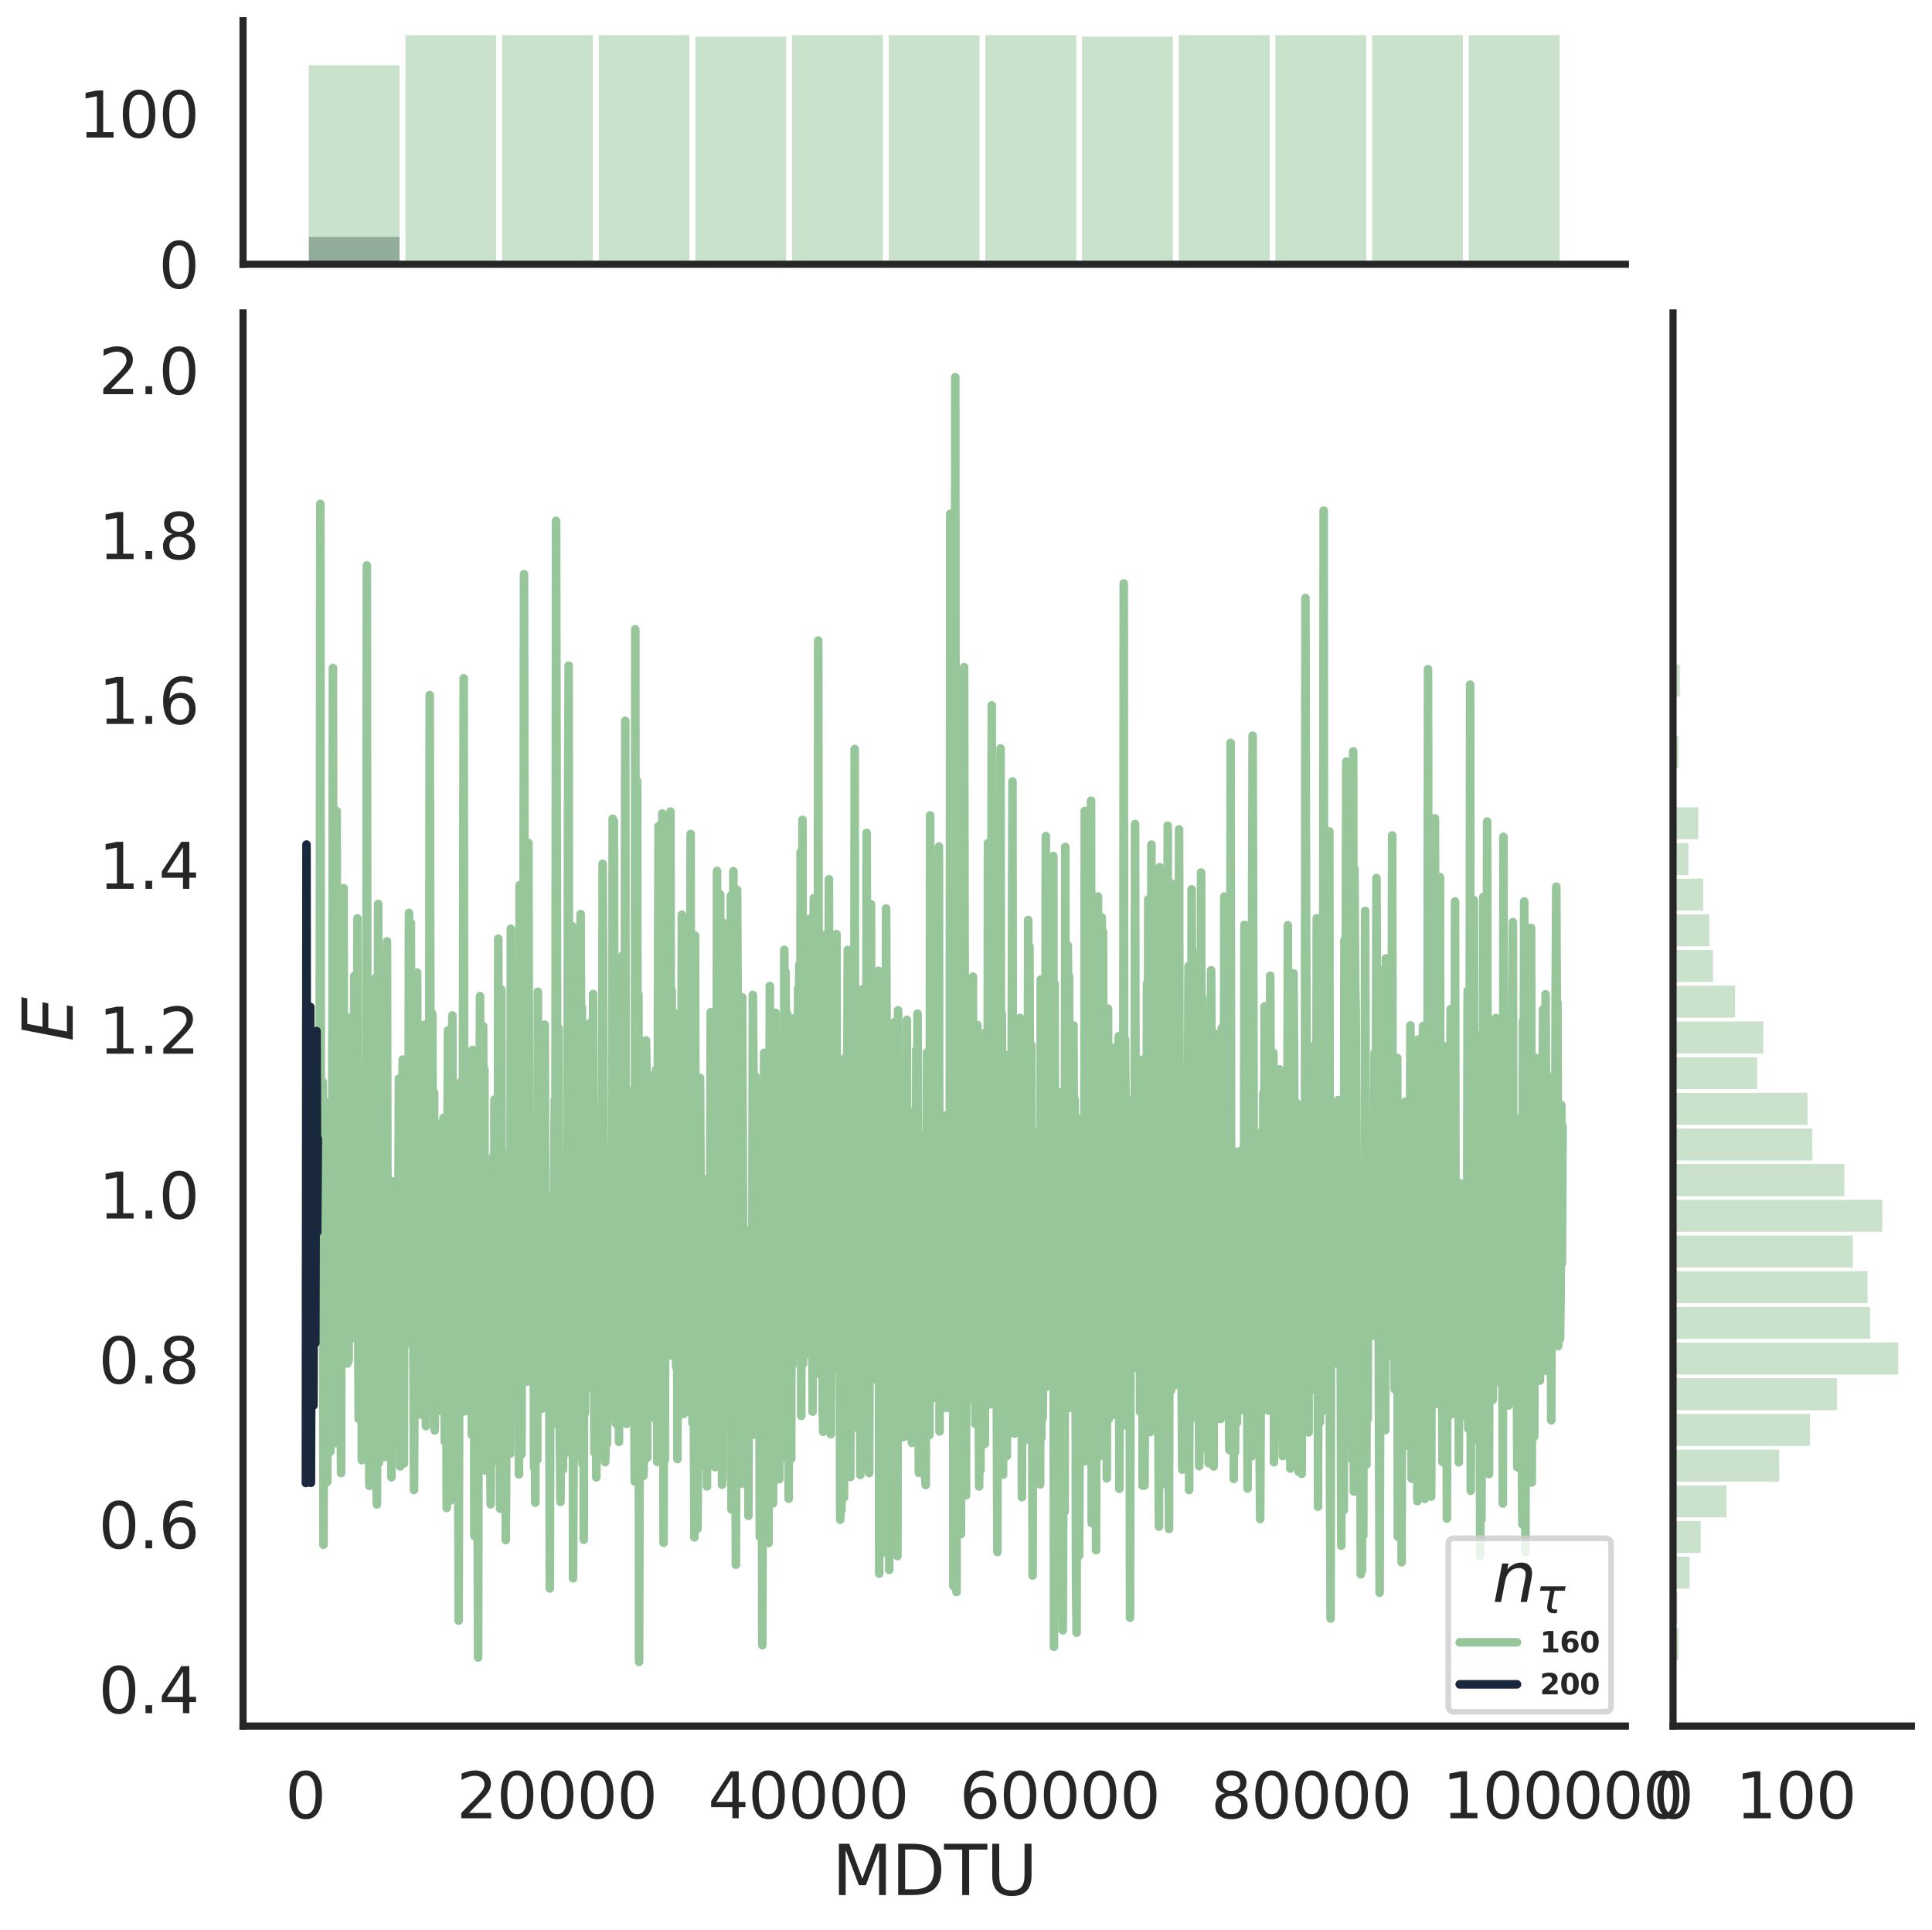 <?xml version="1.0" encoding="utf-8" standalone="no"?>
<!DOCTYPE svg PUBLIC "-//W3C//DTD SVG 1.1//EN"
  "http://www.w3.org/Graphics/SVG/1.1/DTD/svg11.dtd">
<svg height="674.159pt" version="1.1" viewBox="0 0 674.984 674.159" width="674.984pt" xmlns="http://www.w3.org/2000/svg" xmlns:xlink="http://www.w3.org/1999/xlink">
 <defs>
  <style type="text/css">*{stroke-linecap:butt;stroke-linejoin:round;}</style>
 </defs>
 <g id="figure_1">
  <g id="patch_1">
   <path d="M 0 674.159 
L 674.984 674.159 
L 674.984 0 
L 0 0 
z
" style="fill:#ffffff;"/>
  </g>
  <g id="axes_1">
   <g id="patch_2">
    <path d="M 84.914 602.94 
L 567.864 602.94 
L 567.864 109.327 
L 84.914 109.327 
z
" style="fill:none;"/>
   </g>
   <g id="matplotlib.axis_1">
    <g id="xtick_1">
     <g id="text_1">
      <!-- 0 -->
      <g style="fill:#262626;" transform="translate(99.648 635.157)scale(0.22 -0.22)">
       <defs>
        <path d="M 2034 4250 
Q 1547 4250 1301 3770 
Q 1056 3291 1056 2328 
Q 1056 1369 1301 889 
Q 1547 409 2034 409 
Q 2525 409 2770 889 
Q 3016 1369 3016 2328 
Q 3016 3291 2770 3770 
Q 2525 4250 2034 4250 
z
M 2034 4750 
Q 2819 4750 3233 4129 
Q 3647 3509 3647 2328 
Q 3647 1150 3233 529 
Q 2819 -91 2034 -91 
Q 1250 -91 836 529 
Q 422 1150 422 2328 
Q 422 3509 836 4129 
Q 1250 4750 2034 4750 
z
" id="DejaVuSans-30" transform="scale(0.016)"/>
       </defs>
       <use xlink:href="#DejaVuSans-30"/>
      </g>
     </g>
    </g>
    <g id="xtick_2">
     <g id="text_2">
      <!-- 20000 -->
      <g style="fill:#262626;" transform="translate(159.506 635.157)scale(0.22 -0.22)">
       <defs>
        <path d="M 1228 531 
L 3431 531 
L 3431 0 
L 469 0 
L 469 531 
Q 828 903 1448 1529 
Q 2069 2156 2228 2338 
Q 2531 2678 2651 2914 
Q 2772 3150 2772 3378 
Q 2772 3750 2511 3984 
Q 2250 4219 1831 4219 
Q 1534 4219 1204 4116 
Q 875 4013 500 3803 
L 500 4441 
Q 881 4594 1212 4672 
Q 1544 4750 1819 4750 
Q 2544 4750 2975 4387 
Q 3406 4025 3406 3419 
Q 3406 3131 3298 2873 
Q 3191 2616 2906 2266 
Q 2828 2175 2409 1742 
Q 1991 1309 1228 531 
z
" id="DejaVuSans-32" transform="scale(0.016)"/>
       </defs>
       <use xlink:href="#DejaVuSans-32"/>
       <use x="63.623" xlink:href="#DejaVuSans-30"/>
       <use x="127.246" xlink:href="#DejaVuSans-30"/>
       <use x="190.869" xlink:href="#DejaVuSans-30"/>
       <use x="254.492" xlink:href="#DejaVuSans-30"/>
      </g>
     </g>
    </g>
    <g id="xtick_3">
     <g id="text_3">
      <!-- 40000 -->
      <g style="fill:#262626;" transform="translate(247.359 635.157)scale(0.22 -0.22)">
       <defs>
        <path d="M 2419 4116 
L 825 1625 
L 2419 1625 
L 2419 4116 
z
M 2253 4666 
L 3047 4666 
L 3047 1625 
L 3713 1625 
L 3713 1100 
L 3047 1100 
L 3047 0 
L 2419 0 
L 2419 1100 
L 313 1100 
L 313 1709 
L 2253 4666 
z
" id="DejaVuSans-34" transform="scale(0.016)"/>
       </defs>
       <use xlink:href="#DejaVuSans-34"/>
       <use x="63.623" xlink:href="#DejaVuSans-30"/>
       <use x="127.246" xlink:href="#DejaVuSans-30"/>
       <use x="190.869" xlink:href="#DejaVuSans-30"/>
       <use x="254.492" xlink:href="#DejaVuSans-30"/>
      </g>
     </g>
    </g>
    <g id="xtick_4">
     <g id="text_4">
      <!-- 60000 -->
      <g style="fill:#262626;" transform="translate(335.212 635.157)scale(0.22 -0.22)">
       <defs>
        <path d="M 2113 2584 
Q 1688 2584 1439 2293 
Q 1191 2003 1191 1497 
Q 1191 994 1439 701 
Q 1688 409 2113 409 
Q 2538 409 2786 701 
Q 3034 994 3034 1497 
Q 3034 2003 2786 2293 
Q 2538 2584 2113 2584 
z
M 3366 4563 
L 3366 3988 
Q 3128 4100 2886 4159 
Q 2644 4219 2406 4219 
Q 1781 4219 1451 3797 
Q 1122 3375 1075 2522 
Q 1259 2794 1537 2939 
Q 1816 3084 2150 3084 
Q 2853 3084 3261 2657 
Q 3669 2231 3669 1497 
Q 3669 778 3244 343 
Q 2819 -91 2113 -91 
Q 1303 -91 875 529 
Q 447 1150 447 2328 
Q 447 3434 972 4092 
Q 1497 4750 2381 4750 
Q 2619 4750 2861 4703 
Q 3103 4656 3366 4563 
z
" id="DejaVuSans-36" transform="scale(0.016)"/>
       </defs>
       <use xlink:href="#DejaVuSans-36"/>
       <use x="63.623" xlink:href="#DejaVuSans-30"/>
       <use x="127.246" xlink:href="#DejaVuSans-30"/>
       <use x="190.869" xlink:href="#DejaVuSans-30"/>
       <use x="254.492" xlink:href="#DejaVuSans-30"/>
      </g>
     </g>
    </g>
    <g id="xtick_5">
     <g id="text_5">
      <!-- 80000 -->
      <g style="fill:#262626;" transform="translate(423.065 635.157)scale(0.22 -0.22)">
       <defs>
        <path d="M 2034 2216 
Q 1584 2216 1326 1975 
Q 1069 1734 1069 1313 
Q 1069 891 1326 650 
Q 1584 409 2034 409 
Q 2484 409 2743 651 
Q 3003 894 3003 1313 
Q 3003 1734 2745 1975 
Q 2488 2216 2034 2216 
z
M 1403 2484 
Q 997 2584 770 2862 
Q 544 3141 544 3541 
Q 544 4100 942 4425 
Q 1341 4750 2034 4750 
Q 2731 4750 3128 4425 
Q 3525 4100 3525 3541 
Q 3525 3141 3298 2862 
Q 3072 2584 2669 2484 
Q 3125 2378 3379 2068 
Q 3634 1759 3634 1313 
Q 3634 634 3220 271 
Q 2806 -91 2034 -91 
Q 1263 -91 848 271 
Q 434 634 434 1313 
Q 434 1759 690 2068 
Q 947 2378 1403 2484 
z
M 1172 3481 
Q 1172 3119 1398 2916 
Q 1625 2713 2034 2713 
Q 2441 2713 2670 2916 
Q 2900 3119 2900 3481 
Q 2900 3844 2670 4047 
Q 2441 4250 2034 4250 
Q 1625 4250 1398 4047 
Q 1172 3844 1172 3481 
z
" id="DejaVuSans-38" transform="scale(0.016)"/>
       </defs>
       <use xlink:href="#DejaVuSans-38"/>
       <use x="63.623" xlink:href="#DejaVuSans-30"/>
       <use x="127.246" xlink:href="#DejaVuSans-30"/>
       <use x="190.869" xlink:href="#DejaVuSans-30"/>
       <use x="254.492" xlink:href="#DejaVuSans-30"/>
      </g>
     </g>
    </g>
    <g id="xtick_6">
     <g id="text_6">
      <!-- 100000 -->
      <g style="fill:#262626;" transform="translate(503.919 635.157)scale(0.22 -0.22)">
       <defs>
        <path d="M 794 531 
L 1825 531 
L 1825 4091 
L 703 3866 
L 703 4441 
L 1819 4666 
L 2450 4666 
L 2450 531 
L 3481 531 
L 3481 0 
L 794 0 
L 794 531 
z
" id="DejaVuSans-31" transform="scale(0.016)"/>
       </defs>
       <use xlink:href="#DejaVuSans-31"/>
       <use x="63.623" xlink:href="#DejaVuSans-30"/>
       <use x="127.246" xlink:href="#DejaVuSans-30"/>
       <use x="190.869" xlink:href="#DejaVuSans-30"/>
       <use x="254.492" xlink:href="#DejaVuSans-30"/>
       <use x="318.115" xlink:href="#DejaVuSans-30"/>
      </g>
     </g>
    </g>
    <g id="text_7">
     <!-- MDTU -->
     <g style="fill:#262626;" transform="translate(290.683 661.968)scale(0.24 -0.24)">
      <defs>
       <path d="M 628 4666 
L 1569 4666 
L 2759 1491 
L 3956 4666 
L 4897 4666 
L 4897 0 
L 4281 0 
L 4281 4097 
L 3078 897 
L 2444 897 
L 1241 4097 
L 1241 0 
L 628 0 
L 628 4666 
z
" id="DejaVuSans-4d" transform="scale(0.016)"/>
       <path d="M 1259 4147 
L 1259 519 
L 2022 519 
Q 2988 519 3436 956 
Q 3884 1394 3884 2338 
Q 3884 3275 3436 3711 
Q 2988 4147 2022 4147 
L 1259 4147 
z
M 628 4666 
L 1925 4666 
Q 3281 4666 3915 4102 
Q 4550 3538 4550 2338 
Q 4550 1131 3912 565 
Q 3275 0 1925 0 
L 628 0 
L 628 4666 
z
" id="DejaVuSans-44" transform="scale(0.016)"/>
       <path d="M -19 4666 
L 3928 4666 
L 3928 4134 
L 2272 4134 
L 2272 0 
L 1638 0 
L 1638 4134 
L -19 4134 
L -19 4666 
z
" id="DejaVuSans-54" transform="scale(0.016)"/>
       <path d="M 556 4666 
L 1191 4666 
L 1191 1831 
Q 1191 1081 1462 751 
Q 1734 422 2344 422 
Q 2950 422 3222 751 
Q 3494 1081 3494 1831 
L 3494 4666 
L 4128 4666 
L 4128 1753 
Q 4128 841 3676 375 
Q 3225 -91 2344 -91 
Q 1459 -91 1007 375 
Q 556 841 556 1753 
L 556 4666 
z
" id="DejaVuSans-55" transform="scale(0.016)"/>
      </defs>
      <use xlink:href="#DejaVuSans-4d"/>
      <use x="86.279" xlink:href="#DejaVuSans-44"/>
      <use x="163.281" xlink:href="#DejaVuSans-54"/>
      <use x="224.365" xlink:href="#DejaVuSans-55"/>
     </g>
    </g>
   </g>
   <g id="matplotlib.axis_2">
    <g id="ytick_1">
     <g id="text_8">
      <!-- 0.4 -->
      <g style="fill:#262626;" transform="translate(34.428 598.439)scale(0.22 -0.22)">
       <defs>
        <path d="M 684 794 
L 1344 794 
L 1344 0 
L 684 0 
L 684 794 
z
" id="DejaVuSans-2e" transform="scale(0.016)"/>
       </defs>
       <use xlink:href="#DejaVuSans-30"/>
       <use x="63.623" xlink:href="#DejaVuSans-2e"/>
       <use x="95.41" xlink:href="#DejaVuSans-34"/>
      </g>
     </g>
    </g>
    <g id="ytick_2">
     <g id="text_9">
      <!-- 0.6 -->
      <g style="fill:#262626;" transform="translate(34.428 540.846)scale(0.22 -0.22)">
       <use xlink:href="#DejaVuSans-30"/>
       <use x="63.623" xlink:href="#DejaVuSans-2e"/>
       <use x="95.41" xlink:href="#DejaVuSans-36"/>
      </g>
     </g>
    </g>
    <g id="ytick_3">
     <g id="text_10">
      <!-- 0.8 -->
      <g style="fill:#262626;" transform="translate(34.428 483.254)scale(0.22 -0.22)">
       <use xlink:href="#DejaVuSans-30"/>
       <use x="63.623" xlink:href="#DejaVuSans-2e"/>
       <use x="95.41" xlink:href="#DejaVuSans-38"/>
      </g>
     </g>
    </g>
    <g id="ytick_4">
     <g id="text_11">
      <!-- 1.0 -->
      <g style="fill:#262626;" transform="translate(34.428 425.661)scale(0.22 -0.22)">
       <use xlink:href="#DejaVuSans-31"/>
       <use x="63.623" xlink:href="#DejaVuSans-2e"/>
       <use x="95.41" xlink:href="#DejaVuSans-30"/>
      </g>
     </g>
    </g>
    <g id="ytick_5">
     <g id="text_12">
      <!-- 1.2 -->
      <g style="fill:#262626;" transform="translate(34.428 368.068)scale(0.22 -0.22)">
       <use xlink:href="#DejaVuSans-31"/>
       <use x="63.623" xlink:href="#DejaVuSans-2e"/>
       <use x="95.41" xlink:href="#DejaVuSans-32"/>
      </g>
     </g>
    </g>
    <g id="ytick_6">
     <g id="text_13">
      <!-- 1.4 -->
      <g style="fill:#262626;" transform="translate(34.428 310.475)scale(0.22 -0.22)">
       <use xlink:href="#DejaVuSans-31"/>
       <use x="63.623" xlink:href="#DejaVuSans-2e"/>
       <use x="95.41" xlink:href="#DejaVuSans-34"/>
      </g>
     </g>
    </g>
    <g id="ytick_7">
     <g id="text_14">
      <!-- 1.6 -->
      <g style="fill:#262626;" transform="translate(34.428 252.882)scale(0.22 -0.22)">
       <use xlink:href="#DejaVuSans-31"/>
       <use x="63.623" xlink:href="#DejaVuSans-2e"/>
       <use x="95.41" xlink:href="#DejaVuSans-36"/>
      </g>
     </g>
    </g>
    <g id="ytick_8">
     <g id="text_15">
      <!-- 1.8 -->
      <g style="fill:#262626;" transform="translate(34.428 195.29)scale(0.22 -0.22)">
       <use xlink:href="#DejaVuSans-31"/>
       <use x="63.623" xlink:href="#DejaVuSans-2e"/>
       <use x="95.41" xlink:href="#DejaVuSans-38"/>
      </g>
     </g>
    </g>
    <g id="ytick_9">
     <g id="text_16">
      <!-- 2.0 -->
      <g style="fill:#262626;" transform="translate(34.428 137.697)scale(0.22 -0.22)">
       <use xlink:href="#DejaVuSans-32"/>
       <use x="63.623" xlink:href="#DejaVuSans-2e"/>
       <use x="95.41" xlink:href="#DejaVuSans-30"/>
      </g>
     </g>
    </g>
    <g id="text_17">
     <!-- $E$ -->
     <g style="fill:#262626;" transform="translate(25.436 363.813)rotate(-90)scale(0.24 -0.24)">
      <defs>
       <path d="M 1081 4666 
L 4031 4666 
L 3928 4134 
L 1606 4134 
L 1338 2753 
L 3566 2753 
L 3463 2222 
L 1234 2222 
L 909 531 
L 3284 531 
L 3181 0 
L 172 0 
L 1081 4666 
z
" id="DejaVuSans-Oblique-45" transform="scale(0.016)"/>
      </defs>
      <use transform="translate(0 0.094)" xlink:href="#DejaVuSans-Oblique-45"/>
     </g>
    </g>
   </g>
   <g id="line2d_1">
    <path clip-path="url(#p1ed2833e00)" d="M 111.259 468.102 
L 111.479 435.737 
L 111.699 377.86 
L 111.918 176.044 
L 112.138 454.865 
L 112.797 378.007 
L 113.016 539.589 
L 113.456 384.705 
L 113.895 500.205 
L 114.114 456.189 
L 114.334 517.654 
L 114.554 453.399 
L 114.773 486.497 
L 114.993 470.033 
L 115.213 385.316 
L 115.432 507.055 
L 115.652 413.943 
L 115.872 403.639 
L 116.091 404.371 
L 116.311 233.32 
L 116.53 401.661 
L 116.75 483.572 
L 116.97 504.102 
L 117.189 420.074 
L 117.409 473.726 
L 117.629 283.286 
L 117.848 489.695 
L 118.068 450.948 
L 118.288 497.532 
L 118.727 329.915 
L 118.946 481.406 
L 119.166 514.568 
L 119.386 395.21 
L 119.605 422.55 
L 119.825 427.22 
L 120.045 310.217 
L 120.264 469.702 
L 120.484 474.471 
L 120.703 386.336 
L 120.923 470.204 
L 121.143 387.341 
L 121.362 476.286 
L 121.582 399.482 
L 121.802 475.218 
L 122.021 394.099 
L 122.241 396.457 
L 122.461 418.949 
L 122.68 467.55 
L 122.9 355.134 
L 123.119 418.687 
L 123.339 442.763 
L 123.559 450.08 
L 123.778 340.933 
L 123.998 447.037 
L 124.218 395.32 
L 124.437 460.013 
L 124.657 433.197 
L 124.876 320.804 
L 125.096 451.321 
L 125.316 495.6 
L 125.535 410.255 
L 125.755 467.475 
L 125.975 482.876 
L 126.194 387.25 
L 126.414 510.062 
L 126.634 393.875 
L 126.853 371.706 
L 127.073 382.916 
L 127.512 450.952 
L 127.732 431.091 
L 127.951 443.005 
L 128.171 197.516 
L 128.391 441.467 
L 128.61 455.426 
L 128.83 461.183 
L 129.049 519.015 
L 129.269 464.437 
L 129.489 351.955 
L 129.708 477.069 
L 129.928 453.253 
L 130.148 404.69 
L 130.367 396.634 
L 130.587 453.351 
L 130.807 458.79 
L 131.246 341.592 
L 131.465 518.031 
L 131.685 525.531 
L 131.905 473.222 
L 132.124 315.753 
L 132.344 511.039 
L 132.564 458.158 
L 132.783 332.162 
L 133.003 419.311 
L 133.222 400.393 
L 133.442 471.928 
L 133.662 402.73 
L 133.881 372.907 
L 134.101 509.034 
L 134.321 419.417 
L 134.54 444.15 
L 134.76 425.425 
L 135.199 328.824 
L 135.419 454.134 
L 135.638 424.729 
L 135.858 507.304 
L 136.297 447.824 
L 136.517 452.399 
L 136.737 516.041 
L 137.176 412.678 
L 137.396 489.667 
L 137.615 451.68 
L 137.835 451.456 
L 138.054 492.873 
L 138.494 430.155 
L 138.933 500.887 
L 139.372 376.772 
L 139.592 410.902 
L 139.811 512.235 
L 140.031 417.202 
L 140.251 404.205 
L 140.47 456.108 
L 140.69 370.146 
L 141.129 511.224 
L 141.349 381.422 
L 141.569 430.073 
L 141.788 443.879 
L 142.008 423.55 
L 142.227 430.404 
L 142.447 420.878 
L 142.667 425.757 
L 142.886 318.893 
L 143.106 439.576 
L 143.326 416.806 
L 143.545 322.354 
L 143.765 438.356 
L 143.984 469.75 
L 144.204 463.688 
L 144.424 464.656 
L 144.643 520.466 
L 144.863 476.289 
L 145.083 381.134 
L 145.302 468.73 
L 145.742 339.74 
L 145.961 439.031 
L 146.181 452.019 
L 146.4 411.713 
L 146.62 399.771 
L 147.059 494.156 
L 147.279 445.441 
L 147.499 435.937 
L 147.718 432.281 
L 147.938 458.34 
L 148.157 357.991 
L 148.377 452.559 
L 148.597 468.205 
L 148.816 498.173 
L 149.036 469.671 
L 149.256 479.16 
L 149.475 388.055 
L 149.695 473.302 
L 149.915 406.445 
L 150.134 242.793 
L 150.573 461.31 
L 150.793 427.03 
L 151.013 354.087 
L 151.452 464.081 
L 151.672 381.677 
L 151.891 499.666 
L 152.331 445.121 
L 152.77 401.44 
L 152.989 479.728 
L 153.209 445.932 
L 153.429 486.256 
L 153.648 492.774 
L 153.868 449.357 
L 154.088 444.558 
L 154.307 392.277 
L 154.746 487.867 
L 154.966 390.488 
L 155.405 503.619 
L 155.845 420.227 
L 156.064 526.761 
L 156.284 410.513 
L 156.504 359.932 
L 156.723 522.194 
L 157.162 466.718 
L 157.382 524.151 
L 157.602 420.725 
L 158.041 354.716 
L 158.261 499.252 
L 158.7 460.712 
L 158.919 410.19 
L 159.139 474.981 
L 159.359 461.12 
L 159.578 428.441 
L 159.798 435.987 
L 160.018 484.923 
L 160.237 566.095 
L 160.677 387.853 
L 160.896 378.004 
L 161.335 485.846 
L 161.555 487.335 
L 161.994 236.942 
L 162.214 443.615 
L 162.434 492.981 
L 162.653 413.432 
L 162.873 449.182 
L 163.092 462.984 
L 163.312 383.259 
L 163.532 418.61 
L 163.751 428.051 
L 163.971 488.596 
L 164.191 424.576 
L 164.41 449.13 
L 164.63 456.977 
L 164.85 501.238 
L 165.069 366.749 
L 165.289 418.928 
L 165.508 369.356 
L 165.728 536.496 
L 165.948 509.486 
L 166.167 516.198 
L 166.387 382.45 
L 167.046 578.976 
L 167.266 446.774 
L 167.485 407.555 
L 167.705 347.952 
L 167.924 457.341 
L 168.144 372.39 
L 168.364 409.763 
L 168.583 483.127 
L 168.803 358.444 
L 169.023 505.155 
L 169.242 373.529 
L 169.462 513.627 
L 169.901 458.48 
L 170.121 506.049 
L 170.34 417.823 
L 170.56 410.665 
L 170.78 507.42 
L 170.999 441.849 
L 171.219 499.153 
L 171.439 525.496 
L 171.658 455.339 
L 171.878 474.979 
L 172.097 467.006 
L 172.317 403.894 
L 172.537 510.276 
L 172.756 384.098 
L 172.976 490.265 
L 173.415 414.311 
L 173.635 486.07 
L 173.854 495.4 
L 174.074 327.903 
L 174.733 527.011 
L 174.953 370.862 
L 175.172 345.754 
L 175.392 504.808 
L 175.831 402.806 
L 176.051 427.644 
L 176.27 427.16 
L 176.49 421.535 
L 176.71 537.987 
L 176.929 500.367 
L 177.149 502.188 
L 177.369 420.538 
L 177.588 506.001 
L 178.027 413.885 
L 178.247 507.781 
L 178.467 324.445 
L 178.906 491.068 
L 179.126 493.293 
L 179.345 389.256 
L 179.565 399.409 
L 179.785 428.82 
L 180.004 411.66 
L 180.224 470.72 
L 180.443 420.316 
L 180.663 457.125 
L 180.883 391.508 
L 181.102 402.869 
L 181.322 515.029 
L 181.542 309.217 
L 181.761 470.147 
L 181.981 384.512 
L 182.2 508.014 
L 182.42 403.097 
L 182.64 437.513 
L 182.859 364.303 
L 183.079 200.575 
L 183.299 339.156 
L 183.518 340.365 
L 183.738 431.644 
L 183.958 436.299 
L 184.177 482.604 
L 184.397 467.949 
L 184.616 294.46 
L 184.836 390.3 
L 185.056 434.364 
L 185.275 403.473 
L 185.495 391.457 
L 185.715 411.323 
L 185.934 461.928 
L 186.154 422.687 
L 186.374 431.174 
L 186.593 512.628 
L 186.813 501.488 
L 187.032 524.899 
L 187.252 438.934 
L 187.691 509.911 
L 187.911 346.445 
L 188.35 470.625 
L 188.57 437.273 
L 188.789 439.909 
L 189.009 435.57 
L 189.229 458 
L 189.448 492.053 
L 189.668 390.816 
L 189.888 448.257 
L 190.107 382.863 
L 190.327 357.926 
L 190.547 433.698 
L 190.766 434.59 
L 190.986 452.414 
L 191.205 442.343 
L 191.425 479.83 
L 191.645 418.298 
L 191.864 456.097 
L 192.084 554.861 
L 192.304 471.318 
L 192.523 489.811 
L 192.743 417.613 
L 192.962 477.652 
L 193.182 423.69 
L 193.402 497.336 
L 193.621 410.505 
L 193.841 383.991 
L 194.061 399.587 
L 194.28 181.951 
L 194.72 400.491 
L 194.939 406.093 
L 195.159 359.089 
L 195.378 491.65 
L 195.598 503.111 
L 195.818 524.636 
L 196.257 464.435 
L 196.477 402.557 
L 196.696 513.301 
L 197.135 430.755 
L 197.355 410.012 
L 197.575 507.626 
L 197.794 418.35 
L 198.234 438.234 
L 198.453 281.958 
L 198.673 232.528 
L 198.893 504.203 
L 199.112 363.154 
L 199.332 346.057 
L 199.551 364.09 
L 199.771 483.145 
L 199.991 323.581 
L 200.21 551.319 
L 200.65 452.636 
L 200.869 484.299 
L 201.089 397.81 
L 201.309 508.689 
L 201.528 377.346 
L 201.748 331.656 
L 201.967 479.441 
L 202.407 432.247 
L 202.626 352.609 
L 202.846 319.292 
L 203.066 372.173 
L 203.285 351.736 
L 203.505 511.349 
L 203.724 425.74 
L 203.944 537.87 
L 204.164 397.916 
L 204.383 493.701 
L 204.603 379.227 
L 204.823 436.928 
L 205.042 429.546 
L 205.262 445.711 
L 205.482 484.712 
L 205.701 479.433 
L 206.14 357.346 
L 206.36 478.3 
L 206.58 468.55 
L 206.799 402.169 
L 207.019 434.191 
L 207.239 347.238 
L 207.678 507.415 
L 207.897 388.722 
L 208.117 386.14 
L 208.337 516.035 
L 208.556 489.019 
L 208.776 494.107 
L 208.996 426.773 
L 209.215 486.576 
L 209.435 500.009 
L 209.655 482.436 
L 209.874 494.583 
L 210.094 436.493 
L 210.313 458.306 
L 210.533 301.74 
L 210.753 340.981 
L 210.972 442.981 
L 211.192 456.969 
L 211.412 510.754 
L 211.631 504.619 
L 211.851 492.156 
L 212.07 504.366 
L 212.29 427.361 
L 212.51 435.108 
L 212.729 416.643 
L 212.949 464.554 
L 213.169 401.435 
L 213.388 435.609 
L 213.608 491.419 
L 213.828 494.667 
L 214.047 285.998 
L 214.267 488.053 
L 214.486 286.824 
L 214.706 425.198 
L 214.926 426.654 
L 215.145 497.228 
L 215.365 478.766 
L 215.585 437.377 
L 215.804 485.838 
L 216.024 430.06 
L 216.243 503.679 
L 216.463 396.633 
L 216.683 377.7 
L 216.902 489.951 
L 217.122 375.597 
L 217.561 333.692 
L 217.781 410.673 
L 218.001 409.564 
L 218.22 423.957 
L 218.44 251.768 
L 218.659 486.339 
L 218.879 497.384 
L 219.099 487.461 
L 219.538 380.84 
L 219.758 445.188 
L 219.977 423.251 
L 220.197 489.841 
L 220.417 416.102 
L 220.636 439.3 
L 220.856 381.805 
L 221.075 470.652 
L 221.295 447.771 
L 221.515 469.645 
L 221.734 517.48 
L 221.954 219.813 
L 222.174 478.679 
L 222.393 415.612 
L 222.613 272.819 
L 222.832 468.937 
L 223.052 347.3 
L 223.272 580.503 
L 223.711 427.354 
L 223.931 441.141 
L 224.15 424.393 
L 224.37 478.7 
L 224.59 469.87 
L 224.809 515.562 
L 225.029 505.458 
L 225.248 363.826 
L 225.468 439.967 
L 225.688 363.428 
L 225.907 375.545 
L 226.127 509.19 
L 226.347 375.206 
L 226.566 461.119 
L 226.786 454.39 
L 227.005 475.28 
L 227.225 396.24 
L 227.445 495.246 
L 227.664 446.683 
L 227.884 442.444 
L 228.104 440.621 
L 228.323 409.867 
L 228.543 408.553 
L 228.763 426.781 
L 228.982 467.141 
L 229.202 373.647 
L 229.421 403.308 
L 229.641 510.659 
L 229.861 359.464 
L 230.08 288.541 
L 230.739 498.568 
L 230.959 476.384 
L 231.178 411.479 
L 231.398 284.152 
L 231.837 538.9 
L 232.057 404.951 
L 232.277 510.006 
L 232.496 404.969 
L 232.936 468.264 
L 233.155 363.937 
L 233.375 428.109 
L 233.594 432.086 
L 233.814 447.293 
L 234.034 406.835 
L 234.253 283.497 
L 234.473 473.52 
L 234.693 346.079 
L 234.912 440.747 
L 235.132 436.031 
L 235.352 353.613 
L 235.791 358.753 
L 236.01 468.116 
L 236.23 477.437 
L 236.45 398.593 
L 236.669 509.67 
L 236.889 410.23 
L 237.328 486.137 
L 237.767 387.346 
L 237.987 441.71 
L 238.207 319.523 
L 238.426 481.702 
L 238.646 455.331 
L 238.866 493.933 
L 239.085 488.145 
L 239.305 334.552 
L 239.744 479.357 
L 239.964 449.335 
L 240.183 359.243 
L 240.403 478.322 
L 240.623 458.9 
L 240.842 389.564 
L 241.062 385.274 
L 241.282 291.329 
L 241.501 481.607 
L 241.721 483.294 
L 241.94 497.121 
L 242.16 460.706 
L 242.38 482.976 
L 242.599 537.03 
L 242.819 326.793 
L 243.039 424.304 
L 243.258 405.745 
L 243.698 534.002 
L 243.917 501.569 
L 244.137 380.532 
L 244.356 480.283 
L 244.576 376.495 
L 245.235 512.165 
L 245.455 465.178 
L 245.674 469.838 
L 245.894 419.78 
L 246.113 465.735 
L 246.333 484.961 
L 246.553 444.722 
L 246.772 431.47 
L 246.992 519.212 
L 247.212 411.79 
L 247.431 427.147 
L 247.651 411.63 
L 247.871 435.182 
L 248.09 419.1 
L 248.31 353.56 
L 248.749 481.354 
L 248.969 485.891 
L 249.188 481.175 
L 249.408 423.038 
L 249.628 418.118 
L 249.847 512.472 
L 250.067 451.255 
L 250.287 447.614 
L 250.506 304.205 
L 250.726 501.854 
L 250.945 485.23 
L 251.165 492.346 
L 251.604 312.439 
L 251.824 405.101 
L 252.044 361.17 
L 252.263 518.633 
L 252.483 515.762 
L 252.702 383.371 
L 252.922 322.478 
L 253.142 423.597 
L 253.361 402.572 
L 253.581 428.97 
L 253.801 398.024 
L 254.02 445.536 
L 254.24 438.81 
L 254.46 394.842 
L 254.679 467.672 
L 254.899 481.865 
L 255.338 312.944 
L 255.558 527.232 
L 255.777 479.372 
L 255.997 482.102 
L 256.217 304.304 
L 256.436 433.374 
L 256.656 436.929 
L 257.095 546.578 
L 257.315 480.157 
L 257.534 310.87 
L 257.754 358.08 
L 257.974 360.699 
L 258.193 483.977 
L 258.413 483.525 
L 258.633 447.509 
L 258.852 441.309 
L 259.072 518.297 
L 259.291 348.333 
L 259.731 458.384 
L 259.95 447.014 
L 260.39 477.618 
L 260.609 429.634 
L 261.048 511.147 
L 261.268 471.325 
L 261.488 529.503 
L 261.707 447.417 
L 262.147 482.71 
L 262.586 451.228 
L 262.806 451.819 
L 263.025 347.525 
L 263.245 374.433 
L 263.464 501.163 
L 263.904 375.89 
L 264.123 399.558 
L 264.563 468.998 
L 264.782 452.508 
L 265.002 445.462 
L 265.221 421.495 
L 265.441 536.84 
L 265.661 459.037 
L 265.88 442.765 
L 266.1 443.293 
L 266.32 574.687 
L 266.979 367.776 
L 267.198 463.681 
L 267.418 450.397 
L 267.637 466.318 
L 267.857 457.846 
L 268.077 423.884 
L 268.296 461.163 
L 268.516 538.993 
L 268.955 344.408 
L 269.175 506.261 
L 269.395 463.222 
L 269.614 508.045 
L 270.053 525.154 
L 270.273 493.79 
L 270.493 490.667 
L 270.932 353.772 
L 271.152 437.281 
L 271.371 453.928 
L 271.591 444.4 
L 271.81 386.715 
L 272.03 393.013 
L 272.25 516.735 
L 272.469 415.861 
L 272.689 420.327 
L 272.909 494.099 
L 273.128 375.511 
L 273.568 509.418 
L 273.787 487.465 
L 274.007 331.763 
L 274.226 414.456 
L 274.446 339.499 
L 274.666 371.355 
L 274.885 447.831 
L 275.105 354.292 
L 275.544 523.521 
L 275.764 385.271 
L 275.983 407.574 
L 276.423 509.538 
L 276.642 371.256 
L 276.862 476.984 
L 277.082 355.916 
L 277.521 460.216 
L 277.96 355.424 
L 278.18 427.385 
L 278.399 458.429 
L 278.619 434.387 
L 278.839 345.252 
L 279.058 363.23 
L 279.278 336.964 
L 279.498 473.075 
L 279.717 297.626 
L 279.937 494.562 
L 280.376 286.389 
L 280.596 476.376 
L 280.815 412.471 
L 281.035 437.945 
L 281.255 379.229 
L 281.474 473.156 
L 281.694 342.502 
L 281.914 372.188 
L 282.133 379.105 
L 282.572 471.284 
L 282.792 358.284 
L 283.012 320.885 
L 283.231 419.539 
L 283.451 415.771 
L 283.671 349.986 
L 283.89 493.101 
L 284.33 313.72 
L 284.769 473.716 
L 284.988 405.39 
L 285.208 477.219 
L 285.428 421.15 
L 285.647 455.723 
L 285.867 223.771 
L 286.087 418.676 
L 286.306 469.911 
L 286.526 480.141 
L 286.745 450.233 
L 286.965 353.708 
L 287.185 363.402 
L 287.404 491.583 
L 287.624 500.145 
L 287.844 464.012 
L 288.063 490.965 
L 288.283 326.554 
L 288.503 412.159 
L 288.942 474.261 
L 289.161 455.078 
L 289.381 453.752 
L 289.601 307.132 
L 289.82 459.824 
L 290.04 414.791 
L 290.26 500.991 
L 290.479 459.469 
L 290.699 394.264 
L 290.918 386.448 
L 291.138 477.709 
L 291.358 466.182 
L 291.577 402.223 
L 291.797 437.126 
L 292.017 358.374 
L 292.236 326.284 
L 292.456 418.938 
L 292.676 461.7 
L 292.895 380.838 
L 293.115 386.878 
L 293.334 423.551 
L 293.554 530.847 
L 293.774 524.784 
L 293.993 527.533 
L 294.213 450.679 
L 294.433 471.226 
L 294.652 452.187 
L 294.872 523.085 
L 295.311 369.447 
L 295.531 390.875 
L 295.75 443.203 
L 296.19 331.814 
L 296.629 464.725 
L 296.849 455.596 
L 297.068 515.949 
L 297.288 407.105 
L 297.507 418.624 
L 297.727 384.196 
L 297.947 496.163 
L 298.166 435.693 
L 298.386 444.187 
L 298.606 261.637 
L 298.825 498.576 
L 299.045 406.896 
L 299.265 417.293 
L 299.484 345.651 
L 299.923 455.054 
L 300.143 422.914 
L 300.363 436.591 
L 300.582 515.238 
L 300.802 497.657 
L 301.022 430.649 
L 301.241 449.13 
L 301.461 345.522 
L 301.68 416.732 
L 301.9 419.322 
L 302.339 508.678 
L 302.559 467.169 
L 302.779 290.949 
L 303.438 509.409 
L 303.657 514.567 
L 304.316 315.833 
L 304.536 454.603 
L 304.755 417.679 
L 304.975 473.778 
L 305.195 368.036 
L 305.414 455.656 
L 305.853 386.298 
L 306.073 481.896 
L 306.293 473.569 
L 306.512 417.99 
L 306.732 446.692 
L 306.952 339.123 
L 307.171 549.673 
L 307.391 379.736 
L 307.611 378.865 
L 307.83 542.849 
L 308.05 419.625 
L 308.269 394.486 
L 308.489 535.115 
L 308.709 376.184 
L 309.148 469.963 
L 309.587 317.314 
L 310.246 495.958 
L 310.466 446.352 
L 310.685 548.367 
L 310.905 423.495 
L 311.125 418.724 
L 311.344 489.973 
L 311.564 509.219 
L 311.784 465.54 
L 312.003 444.192 
L 312.223 410.628 
L 312.442 357.034 
L 312.662 368.233 
L 312.882 404.452 
L 313.101 467.397 
L 313.321 418.326 
L 313.541 543.548 
L 313.76 352.9 
L 313.98 474.104 
L 314.199 461.575 
L 314.419 494.481 
L 314.639 383.232 
L 314.858 499.993 
L 315.298 462.021 
L 315.517 502.015 
L 315.737 494.698 
L 315.957 373.836 
L 316.176 463.998 
L 316.396 501.687 
L 316.615 468.576 
L 316.835 356.235 
L 317.055 463.655 
L 317.274 492.013 
L 317.494 455.649 
L 317.714 388.224 
L 317.933 477.024 
L 318.153 453.704 
L 318.373 404.201 
L 318.592 504.016 
L 318.812 491.896 
L 319.031 464.858 
L 319.251 472.241 
L 319.471 491.737 
L 319.69 485.812 
L 319.91 471.719 
L 320.13 366.724 
L 320.349 428.889 
L 320.569 354.117 
L 321.008 514.465 
L 321.228 418.072 
L 321.447 402.071 
L 321.667 396.244 
L 321.887 448.14 
L 322.106 406.904 
L 322.326 472.312 
L 322.546 417.411 
L 322.765 424.821 
L 322.985 413.377 
L 323.204 515.887 
L 323.424 518.752 
L 323.863 367.695 
L 324.083 470.401 
L 324.303 466.322 
L 324.522 423.135 
L 324.742 501.277 
L 324.961 284.843 
L 325.181 347.416 
L 325.401 488.754 
L 325.62 481.168 
L 325.84 321.441 
L 326.06 403.884 
L 326.279 410.277 
L 326.499 403.136 
L 326.719 464.665 
L 326.938 380.243 
L 327.158 403.336 
L 327.377 387.894 
L 327.597 402.971 
L 327.817 449.583 
L 328.036 295.716 
L 328.256 500.044 
L 328.476 446.274 
L 328.695 483.639 
L 328.915 485.592 
L 329.134 447.45 
L 329.354 481.24 
L 329.574 477.478 
L 329.793 467.989 
L 330.013 389.653 
L 330.233 482.178 
L 330.672 491.79 
L 330.892 432.529 
L 331.111 413.632 
L 331.331 418.206 
L 331.55 457.544 
L 331.77 465.733 
L 331.99 179.486 
L 332.209 474.171 
L 332.429 437.245 
L 332.649 290.159 
L 332.868 320.705 
L 333.088 554.009 
L 333.308 253.771 
L 333.527 500.191 
L 333.747 131.764 
L 333.966 449.497 
L 334.186 556.131 
L 334.406 456.681 
L 334.625 409.739 
L 334.845 474.652 
L 335.065 463.793 
L 335.284 329.576 
L 335.723 535.9 
L 335.943 419.783 
L 336.163 371.402 
L 336.382 408.887 
L 336.602 247.987 
L 336.822 233.072 
L 337.261 455.98 
L 337.481 522.364 
L 337.7 427.231 
L 337.92 441.436 
L 338.139 472.487 
L 338.359 395.048 
L 338.579 488.758 
L 339.018 417.323 
L 339.238 480.771 
L 339.457 414.063 
L 339.677 408.699 
L 339.896 341.152 
L 340.116 442.918 
L 340.336 460.81 
L 340.555 398.087 
L 340.775 497.411 
L 340.995 412.264 
L 341.214 440.218 
L 341.434 358.009 
L 341.654 362.553 
L 341.873 477.24 
L 342.093 519.241 
L 342.312 455.52 
L 342.532 513.595 
L 342.752 457.389 
L 342.971 503.431 
L 343.191 469.794 
L 343.411 361.037 
L 343.85 480.228 
L 344.069 504.408 
L 344.289 373.35 
L 344.509 477.715 
L 344.728 441.365 
L 344.948 482.699 
L 345.168 294.511 
L 345.387 438.952 
L 345.607 363.35 
L 345.827 490.556 
L 346.046 429.391 
L 346.266 417.094 
L 346.485 246.404 
L 346.705 443.568 
L 347.144 393.37 
L 347.364 453.481 
L 347.584 318.478 
L 348.023 431.473 
L 348.462 542.108 
L 348.682 392.43 
L 348.901 506.076 
L 349.121 412.452 
L 349.341 420.455 
L 349.56 261.43 
L 349.78 441.157 
L 350 354.101 
L 350.439 515.135 
L 350.658 404.452 
L 350.878 478.425 
L 351.098 473.81 
L 351.317 401.085 
L 351.537 435.583 
L 351.757 508.626 
L 351.976 368.575 
L 352.635 477.743 
L 352.855 374.684 
L 353.074 500.351 
L 353.733 272.99 
L 353.953 485.31 
L 354.173 425.665 
L 354.392 500.766 
L 354.612 398 
L 354.831 366.158 
L 355.051 465.208 
L 355.271 403.548 
L 355.49 426.24 
L 355.71 430.187 
L 355.93 479.218 
L 356.149 484.448 
L 356.369 355.598 
L 356.589 472.111 
L 356.808 390.029 
L 357.028 523.021 
L 357.247 408.893 
L 357.467 499.493 
L 357.687 468.712 
L 357.906 471.07 
L 358.126 501.451 
L 358.346 457.537 
L 358.565 489.812 
L 358.785 492.382 
L 359.004 502.82 
L 359.224 321.36 
L 359.444 452.472 
L 359.663 330.545 
L 359.883 397.427 
L 360.103 416.493 
L 360.322 365.167 
L 360.762 550.35 
L 360.981 409.478 
L 361.201 501.067 
L 361.42 421.012 
L 361.64 395.73 
L 361.86 435.535 
L 362.079 422.342 
L 362.299 509.934 
L 362.519 427.413 
L 362.738 472.043 
L 362.958 450.387 
L 363.177 476.119 
L 363.397 518.522 
L 363.617 342.173 
L 363.836 502.225 
L 364.056 427.051 
L 364.276 495.421 
L 364.495 476.167 
L 364.715 434.217 
L 364.935 417.153 
L 365.154 438.997 
L 365.374 292.066 
L 365.593 484.392 
L 365.813 478.267 
L 366.033 423.09 
L 366.252 439.499 
L 366.472 369.943 
L 367.131 475.025 
L 367.351 477.213 
L 367.57 449.276 
L 367.79 449.027 
L 368.009 299.016 
L 368.229 575.225 
L 368.449 343.613 
L 368.668 432.711 
L 368.888 464.727 
L 369.108 521.518 
L 369.327 424.594 
L 369.547 435.262 
L 369.766 468.966 
L 369.986 381.452 
L 370.206 403.516 
L 370.425 488.139 
L 370.645 419.338 
L 370.865 510.525 
L 371.304 569.477 
L 371.743 444.555 
L 371.963 528.019 
L 372.182 295.82 
L 372.402 455.208 
L 372.622 387.861 
L 372.841 428.196 
L 373.061 330.289 
L 373.281 366.012 
L 373.5 341.056 
L 373.72 491.767 
L 373.939 453.997 
L 374.159 462.484 
L 374.379 464.28 
L 374.598 365.246 
L 374.818 425.766 
L 375.038 358.187 
L 375.257 419.883 
L 375.477 384.032 
L 375.697 414.742 
L 375.916 549.302 
L 376.136 570.341 
L 376.355 423.378 
L 376.575 503.408 
L 376.795 390.82 
L 377.014 543.444 
L 377.234 499.467 
L 377.454 424.976 
L 377.673 455.504 
L 377.893 394.663 
L 378.112 419.553 
L 378.332 392.982 
L 378.552 485.526 
L 378.771 475.609 
L 378.991 283.262 
L 379.211 510.424 
L 379.43 403.383 
L 379.65 417.953 
L 379.87 424.957 
L 380.089 389.228 
L 380.309 460.655 
L 380.528 407.218 
L 380.748 497.991 
L 380.968 479.245 
L 381.187 279.697 
L 381.407 531.995 
L 381.627 356.865 
L 381.846 447.333 
L 382.066 360.983 
L 382.286 461.679 
L 382.505 483.175 
L 382.725 412.887 
L 382.944 541.52 
L 383.164 387.284 
L 383.384 476.589 
L 383.603 313.166 
L 383.823 508.905 
L 384.043 370.215 
L 384.262 351.41 
L 384.482 474.161 
L 384.701 461.514 
L 384.921 320.459 
L 385.141 426.718 
L 385.36 325.426 
L 385.58 424.496 
L 385.8 469.583 
L 386.019 442.196 
L 386.239 431.508 
L 386.459 381.765 
L 386.678 516.386 
L 386.898 385.135 
L 387.117 352.33 
L 387.337 495.828 
L 387.776 399.733 
L 387.996 480.053 
L 388.435 389.196 
L 388.655 413.849 
L 388.874 365.989 
L 389.094 392.034 
L 389.314 488.133 
L 389.533 494.271 
L 389.973 488.534 
L 390.192 433.382 
L 390.412 455.806 
L 390.632 380.965 
L 390.851 361.966 
L 391.071 520.07 
L 391.29 436.188 
L 391.51 418.295 
L 391.73 466.102 
L 391.949 381.435 
L 392.169 465.496 
L 392.389 468.454 
L 392.608 203.807 
L 392.828 497.848 
L 393.047 363.053 
L 393.267 389.539 
L 393.487 490.332 
L 393.706 418.746 
L 393.926 475.842 
L 394.146 458.126 
L 394.365 400.141 
L 394.585 399.155 
L 394.805 565.088 
L 395.024 441.321 
L 395.244 456.433 
L 395.463 392.485 
L 395.683 396.726 
L 395.903 384.13 
L 396.122 385.868 
L 396.342 445.999 
L 396.562 287.855 
L 396.781 418.03 
L 397.001 477.77 
L 397.221 444.609 
L 397.66 458.809 
L 397.879 439.085 
L 398.099 393.093 
L 398.319 493.193 
L 398.538 415.148 
L 398.758 421.788 
L 398.978 370.182 
L 399.197 518.976 
L 399.417 452.771 
L 399.636 448.617 
L 399.856 518.919 
L 400.076 481.918 
L 400.295 479.956 
L 400.515 446.429 
L 400.735 343.537 
L 400.954 423.765 
L 401.174 314.131 
L 401.394 441.942 
L 401.613 489.712 
L 401.833 500.269 
L 402.052 432.837 
L 402.272 295.022 
L 402.492 466.339 
L 402.711 381.971 
L 403.37 488.225 
L 403.59 340.137 
L 403.809 409.594 
L 404.029 353.145 
L 404.249 462.83 
L 404.468 403.536 
L 404.688 494.354 
L 404.908 533.298 
L 405.127 302.913 
L 405.347 314.478 
L 405.567 423.311 
L 405.786 370.499 
L 406.006 491.624 
L 406.225 460.44 
L 406.445 514.865 
L 406.665 518.415 
L 406.884 440.46 
L 407.104 492.339 
L 407.324 402.809 
L 407.543 423.37 
L 407.763 491.265 
L 407.982 288.409 
L 408.202 479.109 
L 408.422 534.075 
L 408.641 433.855 
L 408.861 485.094 
L 409.081 485.817 
L 409.3 308.641 
L 409.52 333.528 
L 409.74 466.933 
L 409.959 447.645 
L 410.179 484.02 
L 410.398 359.424 
L 410.618 405.527 
L 410.838 371.946 
L 411.057 452.787 
L 411.277 427.375 
L 411.497 379.456 
L 411.716 471.841 
L 411.936 289.714 
L 412.155 420.375 
L 412.375 477.41 
L 412.595 449.212 
L 413.034 513.388 
L 413.254 418.554 
L 413.473 396.484 
L 413.693 464.267 
L 414.132 373.304 
L 414.352 463.629 
L 414.571 417.67 
L 414.791 448.093 
L 415.23 337.507 
L 415.45 520.495 
L 415.67 447.72 
L 415.889 496.073 
L 416.109 433.763 
L 416.329 310.676 
L 416.768 474.026 
L 416.987 429.088 
L 417.427 474.1 
L 417.646 386.803 
L 417.866 454.798 
L 418.086 445.247 
L 418.305 332.956 
L 418.744 428.07 
L 418.964 512.139 
L 419.403 490.447 
L 419.623 304.757 
L 419.843 442.216 
L 420.062 348.382 
L 420.282 402.796 
L 420.502 414.254 
L 420.721 453.581 
L 420.941 366.463 
L 421.16 384.897 
L 421.38 506.138 
L 421.819 392.579 
L 422.259 511.125 
L 422.478 439.934 
L 422.698 473.639 
L 423.137 338.924 
L 423.357 395.642 
L 423.576 494.793 
L 423.796 366.704 
L 424.016 512.245 
L 424.235 360.913 
L 424.455 479.13 
L 424.675 421.865 
L 425.333 364.632 
L 425.553 443.404 
L 425.773 476.807 
L 425.992 468.798 
L 426.212 471.129 
L 426.432 495.691 
L 426.651 463.307 
L 426.871 359.071 
L 427.09 461.216 
L 427.31 397.071 
L 427.53 458.814 
L 427.749 313.187 
L 427.969 473.205 
L 428.189 384.474 
L 428.408 468.159 
L 428.628 462.63 
L 428.848 364.798 
L 429.067 470.048 
L 429.287 472.519 
L 429.506 506.49 
L 429.726 425.434 
L 429.946 259.471 
L 430.165 461.949 
L 430.605 403.818 
L 430.824 401.981 
L 431.044 516.617 
L 431.264 411.838 
L 431.483 507.204 
L 431.703 435.326 
L 431.922 437.902 
L 432.142 497.028 
L 432.362 480.896 
L 432.801 425.355 
L 433.021 402.196 
L 433.24 480.297 
L 433.46 461.767 
L 433.679 492.511 
L 433.899 430.27 
L 434.119 437.661 
L 434.338 433.093 
L 434.558 475.075 
L 434.778 323.074 
L 435.217 363.081 
L 435.437 449.856 
L 435.656 470.059 
L 435.876 519.946 
L 436.095 465.924 
L 436.315 369.768 
L 436.535 388.68 
L 436.754 354.137 
L 436.974 504.677 
L 437.194 508.792 
L 437.413 334.528 
L 437.633 256.977 
L 438.072 422.69 
L 438.511 450.883 
L 438.731 402.222 
L 438.951 487.205 
L 439.17 506.776 
L 439.61 442.938 
L 439.829 434.477 
L 440.049 504.103 
L 440.268 530.632 
L 440.927 395.081 
L 441.147 466.248 
L 441.367 381.896 
L 441.586 474.578 
L 441.806 351.533 
L 442.025 470.563 
L 442.245 453.118 
L 442.465 457.181 
L 442.684 390.578 
L 443.124 492.719 
L 443.343 479.594 
L 443.783 340.839 
L 444.222 460.77 
L 444.441 404.891 
L 444.661 492.496 
L 444.881 367.757 
L 445.1 510.783 
L 445.32 387.152 
L 445.54 385.702 
L 445.759 502.297 
L 445.979 439.692 
L 446.199 434.38 
L 446.418 472.055 
L 446.638 467.429 
L 447.077 373.544 
L 447.297 383.797 
L 447.516 498.12 
L 447.736 404.689 
L 447.956 427.835 
L 448.175 508.618 
L 448.395 432.257 
L 448.614 419.472 
L 448.834 456.785 
L 449.054 454.082 
L 449.273 492.887 
L 449.713 446.459 
L 449.932 323.184 
L 450.152 484.489 
L 450.372 374.035 
L 450.591 394.578 
L 450.811 512.989 
L 451.03 412.873 
L 451.25 379.17 
L 451.47 488.11 
L 451.689 460.721 
L 451.909 340.027 
L 452.129 371.163 
L 452.348 453.423 
L 452.787 427.178 
L 453.007 385.3 
L 453.227 412.492 
L 453.446 395.415 
L 453.666 514.083 
L 454.105 399.746 
L 454.325 470.092 
L 454.545 472.878 
L 454.764 514.83 
L 454.984 468.009 
L 455.203 471.693 
L 455.423 479.594 
L 455.643 431.888 
L 455.862 470.545 
L 456.082 208.896 
L 456.302 323.607 
L 456.521 365.605 
L 456.741 475.731 
L 456.96 389.687 
L 457.18 500.355 
L 457.4 365.298 
L 457.619 426.585 
L 457.839 379.071 
L 458.059 414.692 
L 458.278 397.481 
L 458.498 472.268 
L 458.718 447.372 
L 458.937 384.368 
L 459.157 444.572 
L 459.376 432.457 
L 459.596 485.521 
L 459.816 438.24 
L 460.035 320.746 
L 460.255 357.704 
L 460.475 526.319 
L 460.694 421.504 
L 461.133 496.804 
L 461.353 422.891 
L 461.573 434.782 
L 462.012 492.945 
L 462.232 403.566 
L 462.451 178.375 
L 462.671 471.206 
L 463.11 328.779 
L 463.33 482.288 
L 463.549 374.821 
L 463.769 457.531 
L 463.989 455.788 
L 464.208 492.937 
L 464.428 290.437 
L 464.648 511.541 
L 464.867 565.345 
L 465.087 416.601 
L 465.307 411.057 
L 465.746 429.788 
L 465.965 419.256 
L 466.185 476.282 
L 466.405 461.222 
L 466.624 409.643 
L 466.844 399.912 
L 467.064 463.652 
L 467.283 398.294 
L 467.503 384.26 
L 467.942 413.05 
L 468.162 389.99 
L 468.601 539.94 
L 468.821 386.782 
L 469.04 498.383 
L 469.26 425.056 
L 469.48 527.502 
L 469.699 328.418 
L 469.919 386.931 
L 470.138 347 
L 470.358 266.022 
L 470.578 449.622 
L 470.797 439.41 
L 471.237 504.814 
L 471.456 397.245 
L 471.676 483.476 
L 471.895 386.779 
L 472.115 426.868 
L 472.335 375.672 
L 472.554 510.13 
L 472.774 262.474 
L 472.994 521.022 
L 473.213 303.563 
L 473.433 341.755 
L 473.653 353.258 
L 473.872 448.775 
L 474.092 475.116 
L 474.311 421.513 
L 474.751 500.646 
L 474.97 472.273 
L 475.19 477.287 
L 475.41 549.925 
L 475.629 447.919 
L 475.849 548.598 
L 476.068 435.793 
L 476.288 536.43 
L 476.508 410.864 
L 476.727 436.713 
L 476.947 318.187 
L 477.167 394.7 
L 477.386 511.614 
L 477.606 419.43 
L 477.826 495.79 
L 478.045 426.744 
L 478.265 409.36 
L 478.484 453.729 
L 478.704 457.268 
L 478.924 453.865 
L 479.143 446.331 
L 479.363 452.034 
L 479.583 430.11 
L 479.802 424.661 
L 480.022 430.341 
L 480.242 367.724 
L 480.461 466.718 
L 480.9 306.745 
L 481.34 426.806 
L 481.559 431.739 
L 481.999 556.346 
L 482.218 477.505 
L 482.438 450.216 
L 482.657 401.783 
L 483.097 458.301 
L 483.316 428.928 
L 483.536 475.183 
L 483.756 338.451 
L 483.975 499.565 
L 484.195 334.783 
L 484.415 473.849 
L 484.854 399.878 
L 485.073 377.535 
L 485.293 417.305 
L 485.513 430.732 
L 485.952 381.714 
L 486.172 380.879 
L 486.391 291.844 
L 486.611 457.966 
L 486.83 404.88 
L 487.27 485.322 
L 487.489 413.337 
L 487.709 475.121 
L 487.929 439.959 
L 488.148 369.556 
L 488.368 536.818 
L 488.588 488.079 
L 488.807 485.76 
L 489.027 477.798 
L 489.246 427.628 
L 489.466 441.016 
L 489.686 545.705 
L 489.905 412.259 
L 490.125 467.923 
L 490.345 471.388 
L 490.564 505.352 
L 490.784 395.744 
L 491.003 384.822 
L 491.223 412.492 
L 491.443 411.438 
L 491.662 497.453 
L 491.882 412.094 
L 492.102 488.403 
L 492.541 430.289 
L 492.761 358.181 
L 492.98 418.392 
L 493.2 516.518 
L 493.639 385.634 
L 493.859 480.474 
L 494.078 427.958 
L 494.298 485.945 
L 494.518 436.372 
L 494.737 493.144 
L 494.957 399.023 
L 495.176 524.384 
L 495.396 363.142 
L 495.616 407.566 
L 495.835 518.362 
L 496.055 473.357 
L 496.275 377.567 
L 496.494 492.441 
L 496.714 482.236 
L 496.934 387.684 
L 497.153 358.429 
L 497.812 523.579 
L 498.032 505.106 
L 498.251 457.461 
L 498.471 457.149 
L 498.691 422.96 
L 498.91 233.749 
L 499.13 389.054 
L 499.35 415.08 
L 499.569 384.316 
L 499.789 495 
L 500.008 522.781 
L 500.448 363.342 
L 500.667 471.547 
L 500.887 411.812 
L 501.107 443.351 
L 501.326 285.868 
L 501.765 490.402 
L 501.985 367.289 
L 502.205 450.273 
L 502.424 306.416 
L 502.644 420.119 
L 502.864 379.924 
L 503.083 306.388 
L 503.303 479.084 
L 503.523 441.66 
L 503.742 461.437 
L 503.962 510.69 
L 504.181 437.526 
L 504.401 440.191 
L 504.621 433.042 
L 504.84 461.317 
L 505.06 365.542 
L 505.28 419.986 
L 505.499 530.436 
L 505.719 468.516 
L 505.938 455.193 
L 506.158 429.499 
L 506.378 470.319 
L 506.597 435.269 
L 506.817 352.485 
L 507.037 494.068 
L 507.256 459.696 
L 507.476 489.289 
L 507.696 470.142 
L 507.915 355.42 
L 508.135 486.462 
L 508.354 314.903 
L 508.574 477.785 
L 508.794 459.327 
L 509.233 475.347 
L 509.453 413.176 
L 509.672 510.819 
L 509.892 413.221 
L 510.111 414.742 
L 510.331 480.263 
L 510.551 422.345 
L 510.77 479.087 
L 510.99 494.564 
L 511.21 467.625 
L 511.429 487.287 
L 511.649 473.744 
L 511.869 485.953 
L 512.088 446.453 
L 512.308 438.814 
L 512.527 451.233 
L 512.747 346.093 
L 512.967 499.045 
L 513.406 423.739 
L 513.626 239.144 
L 513.845 520.769 
L 514.285 375.487 
L 514.504 478.134 
L 514.724 503.081 
L 514.943 314.393 
L 515.163 479.994 
L 515.383 411.247 
L 515.602 454.087 
L 515.822 438.915 
L 516.261 399.006 
L 516.481 428.479 
L 516.7 369.518 
L 516.92 418.203 
L 517.14 543.517 
L 517.359 361.34 
L 517.579 530.845 
L 517.799 434.411 
L 518.018 468.896 
L 518.238 313.304 
L 518.458 454.665 
L 518.677 491.113 
L 518.897 404.35 
L 519.116 403.173 
L 519.336 475.649 
L 519.556 286.984 
L 519.775 416.979 
L 519.995 392.548 
L 520.215 514.908 
L 520.434 430.475 
L 520.654 389.82 
L 520.873 422.261 
L 521.093 395.859 
L 521.313 421.916 
L 521.532 488.968 
L 521.752 465.899 
L 521.972 361.52 
L 522.411 462.981 
L 522.631 355.601 
L 522.85 360.861 
L 523.07 447.967 
L 523.289 431.99 
L 523.509 391.351 
L 523.948 460.275 
L 524.168 480.586 
L 524.388 483.139 
L 524.607 394.419 
L 525.046 525.225 
L 525.266 292.316 
L 525.486 480.281 
L 525.705 359.523 
L 525.925 473.035 
L 526.145 440.093 
L 526.364 427.651 
L 526.584 455.096 
L 526.804 458.393 
L 527.023 490.976 
L 527.243 410.616 
L 527.462 430.644 
L 527.682 422.368 
L 527.902 444.014 
L 528.121 482.494 
L 528.341 353.307 
L 528.561 322.128 
L 528.78 464.738 
L 529 463.53 
L 529.439 478.656 
L 529.659 454.211 
L 529.878 460.73 
L 530.098 512.506 
L 530.318 439.225 
L 530.537 474.554 
L 530.757 396.058 
L 530.977 390.568 
L 531.635 498.164 
L 531.855 532.411 
L 532.075 356.68 
L 532.294 389.799 
L 532.514 314.89 
L 532.953 542.128 
L 533.173 416.711 
L 533.393 502.659 
L 533.612 412.593 
L 533.832 424.183 
L 534.051 356.069 
L 534.271 472.349 
L 534.491 360.298 
L 534.71 416.402 
L 534.93 324.143 
L 535.15 517.853 
L 535.369 448.057 
L 535.589 446.789 
L 535.808 502.084 
L 536.028 501.776 
L 536.248 418.508 
L 536.467 428.243 
L 536.687 369.595 
L 536.907 457.024 
L 537.126 386.904 
L 537.346 460.949 
L 537.566 395.41 
L 538.005 482.245 
L 538.224 453.811 
L 538.444 446.179 
L 538.664 429.705 
L 539.103 352.543 
L 539.323 451.793 
L 539.762 478.855 
L 539.981 347.321 
L 540.421 472.269 
L 540.64 378.043 
L 540.86 375.817 
L 541.08 434.459 
L 541.299 439.253 
L 541.519 406.571 
L 541.739 404.745 
L 541.958 496.13 
L 542.178 415.945 
L 542.397 422.86 
L 542.617 399.226 
L 542.837 439.062 
L 543.056 457.538 
L 543.276 437.858 
L 543.496 349.297 
L 543.715 309.733 
L 543.935 358.934 
L 544.154 350.341 
L 544.374 470.219 
L 544.594 409.724 
L 544.813 412.41 
L 545.033 467.718 
L 545.253 451.381 
L 545.472 385.984 
L 545.692 441.368 
L 545.912 393.382 
L 545.912 393.382 
" style="fill:none;stroke:#96c69a;stroke-linecap:round;stroke-width:3;"/>
   </g>
   <g id="line2d_2">
    <path clip-path="url(#p1ed2833e00)" d="M 106.867 518.039 
L 107.086 295.015 
L 107.306 511.142 
L 107.526 489.014 
L 107.745 501.378 
L 107.965 430.958 
L 108.184 503.022 
L 108.404 351.727 
L 108.624 517.971 
L 108.843 451.653 
L 109.063 448.489 
L 109.283 486.287 
L 109.502 490.946 
L 109.722 399.79 
L 109.941 454.671 
L 110.161 469.17 
L 110.381 388.709 
L 110.6 360.177 
L 110.82 430.358 
L 111.04 397.864 
" style="fill:none;stroke:#1a283d;stroke-linecap:round;stroke-width:3;"/>
   </g>
   <g id="line2d_3"/>
   <g id="line2d_4"/>
   <g id="patch_3">
    <path d="M 84.914 602.94 
L 84.914 109.327 
" style="fill:none;stroke:#262626;stroke-linecap:square;stroke-linejoin:miter;stroke-width:2.5;"/>
   </g>
   <g id="patch_4">
    <path d="M 84.914 602.94 
L 567.864 602.94 
" style="fill:none;stroke:#262626;stroke-linecap:square;stroke-linejoin:miter;stroke-width:2.5;"/>
   </g>
   <g id="legend_1">
    <g id="patch_5">
     <path d="M 507.99 597.94 
L 560.864 597.94 
Q 562.864 597.94 562.864 595.94 
L 562.864 539.356 
Q 562.864 537.356 560.864 537.356 
L 507.99 537.356 
Q 505.99 537.356 505.99 539.356 
L 505.99 595.94 
Q 505.99 597.94 507.99 597.94 
z
" style="fill:#ffffff;opacity:0.8;stroke:#cccccc;stroke-linejoin:miter;stroke-width:2;"/>
    </g>
    <g id="text_18">
     <!-- $n_\tau$ -->
     <g style="fill:#262626;" transform="translate(521.347 559.592)scale(0.24 -0.24)">
      <defs>
       <path d="M 3566 2113 
L 3156 0 
L 2578 0 
L 2988 2091 
Q 3016 2238 3031 2350 
Q 3047 2463 3047 2528 
Q 3047 2791 2881 2937 
Q 2716 3084 2419 3084 
Q 1956 3084 1622 2776 
Q 1288 2469 1184 1941 
L 800 0 
L 225 0 
L 903 3500 
L 1478 3500 
L 1363 2950 
Q 1603 3253 1940 3418 
Q 2278 3584 2650 3584 
Q 3113 3584 3367 3334 
Q 3622 3084 3622 2631 
Q 3622 2519 3608 2391 
Q 3594 2263 3566 2113 
z
" id="DejaVuSans-Oblique-6e" transform="scale(0.016)"/>
       <path d="M 2103 638 
Q 2188 488 2525 488 
L 2800 488 
L 2706 0 
L 2363 0 
Q 1800 0 1600 300 
Q 1403 606 1534 1269 
L 1856 2925 
L 541 2925 
L 653 3500 
L 3881 3500 
L 3769 2925 
L 2444 2925 
L 2113 1234 
Q 2025 781 2103 638 
z
" id="DejaVuSans-Oblique-3c4" transform="scale(0.016)"/>
      </defs>
      <use xlink:href="#DejaVuSans-Oblique-6e"/>
      <use transform="translate(63.379 -16.406)scale(0.7)" xlink:href="#DejaVuSans-Oblique-3c4"/>
     </g>
    </g>
    <g id="line2d_5">
     <path d="M 509.99 573.682 
L 529.99 573.682 
" style="fill:none;stroke:#96c69a;stroke-linecap:round;stroke-width:3;"/>
    </g>
    <g id="line2d_6"/>
    <g id="text_19">
     <!-- 160 -->
     <g style="fill:#262626;" transform="translate(537.99 577.182)scale(0.1 -0.1)">
      <defs>
       <path d="M 750 831 
L 1813 831 
L 1813 3847 
L 722 3622 
L 722 4441 
L 1806 4666 
L 2950 4666 
L 2950 831 
L 4013 831 
L 4013 0 
L 750 0 
L 750 831 
z
" id="DejaVuSans-Bold-31" transform="scale(0.016)"/>
       <path d="M 2316 2303 
Q 2000 2303 1842 2098 
Q 1684 1894 1684 1484 
Q 1684 1075 1842 870 
Q 2000 666 2316 666 
Q 2634 666 2792 870 
Q 2950 1075 2950 1484 
Q 2950 1894 2792 2098 
Q 2634 2303 2316 2303 
z
M 3803 4544 
L 3803 3681 
Q 3506 3822 3243 3889 
Q 2981 3956 2731 3956 
Q 2194 3956 1894 3657 
Q 1594 3359 1544 2772 
Q 1750 2925 1990 3001 
Q 2231 3078 2516 3078 
Q 3231 3078 3670 2659 
Q 4109 2241 4109 1563 
Q 4109 813 3618 361 
Q 3128 -91 2303 -91 
Q 1394 -91 895 523 
Q 397 1138 397 2266 
Q 397 3422 980 4083 
Q 1563 4744 2578 4744 
Q 2900 4744 3203 4694 
Q 3506 4644 3803 4544 
z
" id="DejaVuSans-Bold-36" transform="scale(0.016)"/>
       <path d="M 2944 2338 
Q 2944 3213 2780 3570 
Q 2616 3928 2228 3928 
Q 1841 3928 1675 3570 
Q 1509 3213 1509 2338 
Q 1509 1453 1675 1090 
Q 1841 728 2228 728 
Q 2613 728 2778 1090 
Q 2944 1453 2944 2338 
z
M 4147 2328 
Q 4147 1169 3647 539 
Q 3147 -91 2228 -91 
Q 1306 -91 806 539 
Q 306 1169 306 2328 
Q 306 3491 806 4120 
Q 1306 4750 2228 4750 
Q 3147 4750 3647 4120 
Q 4147 3491 4147 2328 
z
" id="DejaVuSans-Bold-30" transform="scale(0.016)"/>
      </defs>
      <use xlink:href="#DejaVuSans-Bold-31"/>
      <use x="69.58" xlink:href="#DejaVuSans-Bold-36"/>
      <use x="139.16" xlink:href="#DejaVuSans-Bold-30"/>
     </g>
    </g>
    <g id="line2d_7">
     <path d="M 509.99 588.36 
L 529.99 588.36 
" style="fill:none;stroke:#1a283d;stroke-linecap:round;stroke-width:3;"/>
    </g>
    <g id="line2d_8"/>
    <g id="text_20">
     <!-- 200 -->
     <g style="fill:#262626;" transform="translate(537.99 591.86)scale(0.1 -0.1)">
      <defs>
       <path d="M 1844 884 
L 3897 884 
L 3897 0 
L 506 0 
L 506 884 
L 2209 2388 
Q 2438 2594 2547 2791 
Q 2656 2988 2656 3200 
Q 2656 3528 2436 3728 
Q 2216 3928 1850 3928 
Q 1569 3928 1234 3808 
Q 900 3688 519 3450 
L 519 4475 
Q 925 4609 1322 4679 
Q 1719 4750 2100 4750 
Q 2938 4750 3402 4381 
Q 3866 4013 3866 3353 
Q 3866 2972 3669 2642 
Q 3472 2313 2841 1759 
L 1844 884 
z
" id="DejaVuSans-Bold-32" transform="scale(0.016)"/>
      </defs>
      <use xlink:href="#DejaVuSans-Bold-32"/>
      <use x="69.58" xlink:href="#DejaVuSans-Bold-30"/>
      <use x="139.16" xlink:href="#DejaVuSans-Bold-30"/>
     </g>
    </g>
   </g>
  </g>
  <g id="axes_2">
   <g id="patch_6">
    <path d="M 84.914 92.306 
L 567.864 92.306 
L 567.864 7.2 
L 84.914 7.2 
z
" style="fill:none;"/>
   </g>
   <g id="matplotlib.axis_3">
    <g id="xtick_7"/>
    <g id="xtick_8"/>
    <g id="xtick_9"/>
    <g id="xtick_10"/>
    <g id="xtick_11"/>
    <g id="xtick_12"/>
   </g>
   <g id="matplotlib.axis_4">
    <g id="ytick_10">
     <g id="text_21">
      <!-- 0 -->
      <g style="fill:#262626;" transform="translate(55.417 100.664)scale(0.22 -0.22)">
       <use xlink:href="#DejaVuSans-30"/>
      </g>
     </g>
    </g>
    <g id="ytick_11">
     <g id="text_22">
      <!-- 100 -->
      <g style="fill:#262626;" transform="translate(27.422 48.032)scale(0.22 -0.22)">
       <use xlink:href="#DejaVuSans-31"/>
       <use x="63.623" xlink:href="#DejaVuSans-30"/>
       <use x="127.246" xlink:href="#DejaVuSans-30"/>
      </g>
     </g>
    </g>
   </g>
   <g id="patch_7">
    <path clip-path="url(#pe53481ef5e)" d="M 106.867 92.306 
L 140.639 92.306 
L 140.639 81.779 
L 106.867 81.779 
z
" style="fill:#1a283d;fill-opacity:0.5;stroke:#ffffff;stroke-linejoin:miter;stroke-width:2;"/>
   </g>
   <g id="patch_8">
    <path clip-path="url(#pe53481ef5e)" d="M 140.639 92.306 
L 174.412 92.306 
L 174.412 92.306 
L 140.639 92.306 
z
" style="fill:#1a283d;fill-opacity:0.5;stroke:#ffffff;stroke-linejoin:miter;stroke-width:2;"/>
   </g>
   <g id="patch_9">
    <path clip-path="url(#pe53481ef5e)" d="M 174.412 92.306 
L 208.185 92.306 
L 208.185 92.306 
L 174.412 92.306 
z
" style="fill:#1a283d;fill-opacity:0.5;stroke:#ffffff;stroke-linejoin:miter;stroke-width:2;"/>
   </g>
   <g id="patch_10">
    <path clip-path="url(#pe53481ef5e)" d="M 208.185 92.306 
L 241.957 92.306 
L 241.957 92.306 
L 208.185 92.306 
z
" style="fill:#1a283d;fill-opacity:0.5;stroke:#ffffff;stroke-linejoin:miter;stroke-width:2;"/>
   </g>
   <g id="patch_11">
    <path clip-path="url(#pe53481ef5e)" d="M 241.957 92.306 
L 275.73 92.306 
L 275.73 92.306 
L 241.957 92.306 
z
" style="fill:#1a283d;fill-opacity:0.5;stroke:#ffffff;stroke-linejoin:miter;stroke-width:2;"/>
   </g>
   <g id="patch_12">
    <path clip-path="url(#pe53481ef5e)" d="M 275.73 92.306 
L 309.503 92.306 
L 309.503 92.306 
L 275.73 92.306 
z
" style="fill:#1a283d;fill-opacity:0.5;stroke:#ffffff;stroke-linejoin:miter;stroke-width:2;"/>
   </g>
   <g id="patch_13">
    <path clip-path="url(#pe53481ef5e)" d="M 309.503 92.306 
L 343.275 92.306 
L 343.275 92.306 
L 309.503 92.306 
z
" style="fill:#1a283d;fill-opacity:0.5;stroke:#ffffff;stroke-linejoin:miter;stroke-width:2;"/>
   </g>
   <g id="patch_14">
    <path clip-path="url(#pe53481ef5e)" d="M 343.275 92.306 
L 377.048 92.306 
L 377.048 92.306 
L 343.275 92.306 
z
" style="fill:#1a283d;fill-opacity:0.5;stroke:#ffffff;stroke-linejoin:miter;stroke-width:2;"/>
   </g>
   <g id="patch_15">
    <path clip-path="url(#pe53481ef5e)" d="M 377.048 92.306 
L 410.821 92.306 
L 410.821 92.306 
L 377.048 92.306 
z
" style="fill:#1a283d;fill-opacity:0.5;stroke:#ffffff;stroke-linejoin:miter;stroke-width:2;"/>
   </g>
   <g id="patch_16">
    <path clip-path="url(#pe53481ef5e)" d="M 410.821 92.306 
L 444.593 92.306 
L 444.593 92.306 
L 410.821 92.306 
z
" style="fill:#1a283d;fill-opacity:0.5;stroke:#ffffff;stroke-linejoin:miter;stroke-width:2;"/>
   </g>
   <g id="patch_17">
    <path clip-path="url(#pe53481ef5e)" d="M 444.593 92.306 
L 478.366 92.306 
L 478.366 92.306 
L 444.593 92.306 
z
" style="fill:#1a283d;fill-opacity:0.5;stroke:#ffffff;stroke-linejoin:miter;stroke-width:2;"/>
   </g>
   <g id="patch_18">
    <path clip-path="url(#pe53481ef5e)" d="M 478.366 92.306 
L 512.139 92.306 
L 512.139 92.306 
L 478.366 92.306 
z
" style="fill:#1a283d;fill-opacity:0.5;stroke:#ffffff;stroke-linejoin:miter;stroke-width:2;"/>
   </g>
   <g id="patch_19">
    <path clip-path="url(#pe53481ef5e)" d="M 512.139 92.306 
L 545.912 92.306 
L 545.912 92.306 
L 512.139 92.306 
z
" style="fill:#1a283d;fill-opacity:0.5;stroke:#ffffff;stroke-linejoin:miter;stroke-width:2;"/>
   </g>
   <g id="patch_20">
    <path clip-path="url(#pe53481ef5e)" d="M 106.867 92.306 
L 140.639 92.306 
L 140.639 21.779 
L 106.867 21.779 
z
" style="fill:#96c69a;fill-opacity:0.5;stroke:#ffffff;stroke-linejoin:miter;stroke-width:2;"/>
   </g>
   <g id="patch_21">
    <path clip-path="url(#pe53481ef5e)" d="M 140.639 92.306 
L 174.412 92.306 
L 174.412 11.253 
L 140.639 11.253 
z
" style="fill:#96c69a;fill-opacity:0.5;stroke:#ffffff;stroke-linejoin:miter;stroke-width:2;"/>
   </g>
   <g id="patch_22">
    <path clip-path="url(#pe53481ef5e)" d="M 174.412 92.306 
L 208.185 92.306 
L 208.185 11.253 
L 174.412 11.253 
z
" style="fill:#96c69a;fill-opacity:0.5;stroke:#ffffff;stroke-linejoin:miter;stroke-width:2;"/>
   </g>
   <g id="patch_23">
    <path clip-path="url(#pe53481ef5e)" d="M 208.185 92.306 
L 241.957 92.306 
L 241.957 11.253 
L 208.185 11.253 
z
" style="fill:#96c69a;fill-opacity:0.5;stroke:#ffffff;stroke-linejoin:miter;stroke-width:2;"/>
   </g>
   <g id="patch_24">
    <path clip-path="url(#pe53481ef5e)" d="M 241.957 92.306 
L 275.73 92.306 
L 275.73 11.779 
L 241.957 11.779 
z
" style="fill:#96c69a;fill-opacity:0.5;stroke:#ffffff;stroke-linejoin:miter;stroke-width:2;"/>
   </g>
   <g id="patch_25">
    <path clip-path="url(#pe53481ef5e)" d="M 275.73 92.306 
L 309.503 92.306 
L 309.503 11.253 
L 275.73 11.253 
z
" style="fill:#96c69a;fill-opacity:0.5;stroke:#ffffff;stroke-linejoin:miter;stroke-width:2;"/>
   </g>
   <g id="patch_26">
    <path clip-path="url(#pe53481ef5e)" d="M 309.503 92.306 
L 343.275 92.306 
L 343.275 11.253 
L 309.503 11.253 
z
" style="fill:#96c69a;fill-opacity:0.5;stroke:#ffffff;stroke-linejoin:miter;stroke-width:2;"/>
   </g>
   <g id="patch_27">
    <path clip-path="url(#pe53481ef5e)" d="M 343.275 92.306 
L 377.048 92.306 
L 377.048 11.253 
L 343.275 11.253 
z
" style="fill:#96c69a;fill-opacity:0.5;stroke:#ffffff;stroke-linejoin:miter;stroke-width:2;"/>
   </g>
   <g id="patch_28">
    <path clip-path="url(#pe53481ef5e)" d="M 377.048 92.306 
L 410.821 92.306 
L 410.821 11.779 
L 377.048 11.779 
z
" style="fill:#96c69a;fill-opacity:0.5;stroke:#ffffff;stroke-linejoin:miter;stroke-width:2;"/>
   </g>
   <g id="patch_29">
    <path clip-path="url(#pe53481ef5e)" d="M 410.821 92.306 
L 444.593 92.306 
L 444.593 11.253 
L 410.821 11.253 
z
" style="fill:#96c69a;fill-opacity:0.5;stroke:#ffffff;stroke-linejoin:miter;stroke-width:2;"/>
   </g>
   <g id="patch_30">
    <path clip-path="url(#pe53481ef5e)" d="M 444.593 92.306 
L 478.366 92.306 
L 478.366 11.253 
L 444.593 11.253 
z
" style="fill:#96c69a;fill-opacity:0.5;stroke:#ffffff;stroke-linejoin:miter;stroke-width:2;"/>
   </g>
   <g id="patch_31">
    <path clip-path="url(#pe53481ef5e)" d="M 478.366 92.306 
L 512.139 92.306 
L 512.139 11.253 
L 478.366 11.253 
z
" style="fill:#96c69a;fill-opacity:0.5;stroke:#ffffff;stroke-linejoin:miter;stroke-width:2;"/>
   </g>
   <g id="patch_32">
    <path clip-path="url(#pe53481ef5e)" d="M 512.139 92.306 
L 545.912 92.306 
L 545.912 11.253 
L 512.139 11.253 
z
" style="fill:#96c69a;fill-opacity:0.5;stroke:#ffffff;stroke-linejoin:miter;stroke-width:2;"/>
   </g>
   <g id="patch_33">
    <path d="M 84.914 92.306 
L 84.914 7.2 
" style="fill:none;stroke:#262626;stroke-linecap:square;stroke-linejoin:miter;stroke-width:2.5;"/>
   </g>
   <g id="patch_34">
    <path d="M 84.914 92.306 
L 567.864 92.306 
" style="fill:none;stroke:#262626;stroke-linecap:square;stroke-linejoin:miter;stroke-width:2.5;"/>
   </g>
  </g>
  <g id="axes_3">
   <g id="patch_35">
    <path d="M 584.517 602.94 
L 667.784 602.94 
L 667.784 109.327 
L 584.517 109.327 
z
" style="fill:none;"/>
   </g>
   <g id="matplotlib.axis_5">
    <g id="xtick_13">
     <g id="text_23">
      <!-- 0 -->
      <g style="fill:#262626;" transform="translate(577.518 635.157)scale(0.22 -0.22)">
       <use xlink:href="#DejaVuSans-30"/>
      </g>
     </g>
    </g>
    <g id="xtick_14">
     <g id="text_24">
      <!-- 100 -->
      <g style="fill:#262626;" transform="translate(606.387 635.157)scale(0.22 -0.22)">
       <use xlink:href="#DejaVuSans-31"/>
       <use x="63.623" xlink:href="#DejaVuSans-30"/>
       <use x="127.246" xlink:href="#DejaVuSans-30"/>
      </g>
     </g>
    </g>
   </g>
   <g id="matplotlib.axis_6">
    <g id="ytick_12"/>
    <g id="ytick_13"/>
    <g id="ytick_14"/>
    <g id="ytick_15"/>
    <g id="ytick_16"/>
    <g id="ytick_17"/>
    <g id="ytick_18"/>
    <g id="ytick_19"/>
    <g id="ytick_20"/>
   </g>
   <g id="patch_36">
    <path clip-path="url(#pb88796f92b)" d="M 584.517 580.503 
L 584.517 580.503 
L 584.517 568.038 
L 584.517 568.038 
z
" style="fill:#1a283d;fill-opacity:0.5;stroke:#ffffff;stroke-linejoin:miter;stroke-width:1.246;"/>
   </g>
   <g id="patch_37">
    <path clip-path="url(#pb88796f92b)" d="M 584.517 568.038 
L 584.517 568.038 
L 584.517 555.573 
L 584.517 555.573 
z
" style="fill:#1a283d;fill-opacity:0.5;stroke:#ffffff;stroke-linejoin:miter;stroke-width:1.246;"/>
   </g>
   <g id="patch_38">
    <path clip-path="url(#pb88796f92b)" d="M 584.517 555.573 
L 584.517 555.573 
L 584.517 543.108 
L 584.517 543.108 
z
" style="fill:#1a283d;fill-opacity:0.5;stroke:#ffffff;stroke-linejoin:miter;stroke-width:1.246;"/>
   </g>
   <g id="patch_39">
    <path clip-path="url(#pb88796f92b)" d="M 584.517 543.108 
L 584.517 543.108 
L 584.517 530.643 
L 584.517 530.643 
z
" style="fill:#1a283d;fill-opacity:0.5;stroke:#ffffff;stroke-linejoin:miter;stroke-width:1.246;"/>
   </g>
   <g id="patch_40">
    <path clip-path="url(#pb88796f92b)" d="M 584.517 530.643 
L 584.517 530.643 
L 584.517 518.178 
L 584.517 518.178 
z
" style="fill:#1a283d;fill-opacity:0.5;stroke:#ffffff;stroke-linejoin:miter;stroke-width:1.246;"/>
   </g>
   <g id="patch_41">
    <path clip-path="url(#pb88796f92b)" d="M 584.517 518.178 
L 585.803 518.178 
L 585.803 505.713 
L 584.517 505.713 
z
" style="fill:#1a283d;fill-opacity:0.5;stroke:#ffffff;stroke-linejoin:miter;stroke-width:1.246;"/>
   </g>
   <g id="patch_42">
    <path clip-path="url(#pb88796f92b)" d="M 584.517 505.713 
L 585.375 505.713 
L 585.375 493.248 
L 584.517 493.248 
z
" style="fill:#1a283d;fill-opacity:0.5;stroke:#ffffff;stroke-linejoin:miter;stroke-width:1.246;"/>
   </g>
   <g id="patch_43">
    <path clip-path="url(#pb88796f92b)" d="M 584.517 493.248 
L 585.803 493.248 
L 585.803 480.783 
L 584.517 480.783 
z
" style="fill:#1a283d;fill-opacity:0.5;stroke:#ffffff;stroke-linejoin:miter;stroke-width:1.246;"/>
   </g>
   <g id="patch_44">
    <path clip-path="url(#pb88796f92b)" d="M 584.517 480.783 
L 584.946 480.783 
L 584.946 468.318 
L 584.517 468.318 
z
" style="fill:#1a283d;fill-opacity:0.5;stroke:#ffffff;stroke-linejoin:miter;stroke-width:1.246;"/>
   </g>
   <g id="patch_45">
    <path clip-path="url(#pb88796f92b)" d="M 584.517 468.318 
L 584.517 468.318 
L 584.517 455.853 
L 584.517 455.853 
z
" style="fill:#1a283d;fill-opacity:0.5;stroke:#ffffff;stroke-linejoin:miter;stroke-width:1.246;"/>
   </g>
   <g id="patch_46">
    <path clip-path="url(#pb88796f92b)" d="M 584.517 455.853 
L 585.803 455.853 
L 585.803 443.388 
L 584.517 443.388 
z
" style="fill:#1a283d;fill-opacity:0.5;stroke:#ffffff;stroke-linejoin:miter;stroke-width:1.246;"/>
   </g>
   <g id="patch_47">
    <path clip-path="url(#pb88796f92b)" d="M 584.517 443.388 
L 584.946 443.388 
L 584.946 430.923 
L 584.517 430.923 
z
" style="fill:#1a283d;fill-opacity:0.5;stroke:#ffffff;stroke-linejoin:miter;stroke-width:1.246;"/>
   </g>
   <g id="patch_48">
    <path clip-path="url(#pb88796f92b)" d="M 584.517 430.923 
L 584.946 430.923 
L 584.946 418.458 
L 584.517 418.458 
z
" style="fill:#1a283d;fill-opacity:0.5;stroke:#ffffff;stroke-linejoin:miter;stroke-width:1.246;"/>
   </g>
   <g id="patch_49">
    <path clip-path="url(#pb88796f92b)" d="M 584.517 418.458 
L 584.517 418.458 
L 584.517 405.993 
L 584.517 405.993 
z
" style="fill:#1a283d;fill-opacity:0.5;stroke:#ffffff;stroke-linejoin:miter;stroke-width:1.246;"/>
   </g>
   <g id="patch_50">
    <path clip-path="url(#pb88796f92b)" d="M 584.517 405.993 
L 585.375 405.993 
L 585.375 393.528 
L 584.517 393.528 
z
" style="fill:#1a283d;fill-opacity:0.5;stroke:#ffffff;stroke-linejoin:miter;stroke-width:1.246;"/>
   </g>
   <g id="patch_51">
    <path clip-path="url(#pb88796f92b)" d="M 584.517 393.528 
L 584.946 393.528 
L 584.946 381.063 
L 584.517 381.063 
z
" style="fill:#1a283d;fill-opacity:0.5;stroke:#ffffff;stroke-linejoin:miter;stroke-width:1.246;"/>
   </g>
   <g id="patch_52">
    <path clip-path="url(#pb88796f92b)" d="M 584.517 381.063 
L 584.517 381.063 
L 584.517 368.598 
L 584.517 368.598 
z
" style="fill:#1a283d;fill-opacity:0.5;stroke:#ffffff;stroke-linejoin:miter;stroke-width:1.246;"/>
   </g>
   <g id="patch_53">
    <path clip-path="url(#pb88796f92b)" d="M 584.517 368.598 
L 584.946 368.598 
L 584.946 356.133 
L 584.517 356.133 
z
" style="fill:#1a283d;fill-opacity:0.5;stroke:#ffffff;stroke-linejoin:miter;stroke-width:1.246;"/>
   </g>
   <g id="patch_54">
    <path clip-path="url(#pb88796f92b)" d="M 584.517 356.133 
L 584.946 356.133 
L 584.946 343.668 
L 584.517 343.668 
z
" style="fill:#1a283d;fill-opacity:0.5;stroke:#ffffff;stroke-linejoin:miter;stroke-width:1.246;"/>
   </g>
   <g id="patch_55">
    <path clip-path="url(#pb88796f92b)" d="M 584.517 343.668 
L 584.517 343.668 
L 584.517 331.203 
L 584.517 331.203 
z
" style="fill:#1a283d;fill-opacity:0.5;stroke:#ffffff;stroke-linejoin:miter;stroke-width:1.246;"/>
   </g>
   <g id="patch_56">
    <path clip-path="url(#pb88796f92b)" d="M 584.517 331.203 
L 584.517 331.203 
L 584.517 318.738 
L 584.517 318.738 
z
" style="fill:#1a283d;fill-opacity:0.5;stroke:#ffffff;stroke-linejoin:miter;stroke-width:1.246;"/>
   </g>
   <g id="patch_57">
    <path clip-path="url(#pb88796f92b)" d="M 584.517 318.738 
L 584.517 318.738 
L 584.517 306.274 
L 584.517 306.274 
z
" style="fill:#1a283d;fill-opacity:0.5;stroke:#ffffff;stroke-linejoin:miter;stroke-width:1.246;"/>
   </g>
   <g id="patch_58">
    <path clip-path="url(#pb88796f92b)" d="M 584.517 306.274 
L 584.946 306.274 
L 584.946 293.809 
L 584.517 293.809 
z
" style="fill:#1a283d;fill-opacity:0.5;stroke:#ffffff;stroke-linejoin:miter;stroke-width:1.246;"/>
   </g>
   <g id="patch_59">
    <path clip-path="url(#pb88796f92b)" d="M 584.517 293.809 
L 584.517 293.809 
L 584.517 281.344 
L 584.517 281.344 
z
" style="fill:#1a283d;fill-opacity:0.5;stroke:#ffffff;stroke-linejoin:miter;stroke-width:1.246;"/>
   </g>
   <g id="patch_60">
    <path clip-path="url(#pb88796f92b)" d="M 584.517 281.344 
L 584.517 281.344 
L 584.517 268.879 
L 584.517 268.879 
z
" style="fill:#1a283d;fill-opacity:0.5;stroke:#ffffff;stroke-linejoin:miter;stroke-width:1.246;"/>
   </g>
   <g id="patch_61">
    <path clip-path="url(#pb88796f92b)" d="M 584.517 268.879 
L 584.517 268.879 
L 584.517 256.414 
L 584.517 256.414 
z
" style="fill:#1a283d;fill-opacity:0.5;stroke:#ffffff;stroke-linejoin:miter;stroke-width:1.246;"/>
   </g>
   <g id="patch_62">
    <path clip-path="url(#pb88796f92b)" d="M 584.517 256.414 
L 584.517 256.414 
L 584.517 243.949 
L 584.517 243.949 
z
" style="fill:#1a283d;fill-opacity:0.5;stroke:#ffffff;stroke-linejoin:miter;stroke-width:1.246;"/>
   </g>
   <g id="patch_63">
    <path clip-path="url(#pb88796f92b)" d="M 584.517 243.949 
L 584.517 243.949 
L 584.517 231.484 
L 584.517 231.484 
z
" style="fill:#1a283d;fill-opacity:0.5;stroke:#ffffff;stroke-linejoin:miter;stroke-width:1.246;"/>
   </g>
   <g id="patch_64">
    <path clip-path="url(#pb88796f92b)" d="M 584.517 231.484 
L 584.517 231.484 
L 584.517 219.019 
L 584.517 219.019 
z
" style="fill:#1a283d;fill-opacity:0.5;stroke:#ffffff;stroke-linejoin:miter;stroke-width:1.246;"/>
   </g>
   <g id="patch_65">
    <path clip-path="url(#pb88796f92b)" d="M 584.517 219.019 
L 584.517 219.019 
L 584.517 206.554 
L 584.517 206.554 
z
" style="fill:#1a283d;fill-opacity:0.5;stroke:#ffffff;stroke-linejoin:miter;stroke-width:1.246;"/>
   </g>
   <g id="patch_66">
    <path clip-path="url(#pb88796f92b)" d="M 584.517 206.554 
L 584.517 206.554 
L 584.517 194.089 
L 584.517 194.089 
z
" style="fill:#1a283d;fill-opacity:0.5;stroke:#ffffff;stroke-linejoin:miter;stroke-width:1.246;"/>
   </g>
   <g id="patch_67">
    <path clip-path="url(#pb88796f92b)" d="M 584.517 194.089 
L 584.517 194.089 
L 584.517 181.624 
L 584.517 181.624 
z
" style="fill:#1a283d;fill-opacity:0.5;stroke:#ffffff;stroke-linejoin:miter;stroke-width:1.246;"/>
   </g>
   <g id="patch_68">
    <path clip-path="url(#pb88796f92b)" d="M 584.517 181.624 
L 584.517 181.624 
L 584.517 169.159 
L 584.517 169.159 
z
" style="fill:#1a283d;fill-opacity:0.5;stroke:#ffffff;stroke-linejoin:miter;stroke-width:1.246;"/>
   </g>
   <g id="patch_69">
    <path clip-path="url(#pb88796f92b)" d="M 584.517 169.159 
L 584.517 169.159 
L 584.517 156.694 
L 584.517 156.694 
z
" style="fill:#1a283d;fill-opacity:0.5;stroke:#ffffff;stroke-linejoin:miter;stroke-width:1.246;"/>
   </g>
   <g id="patch_70">
    <path clip-path="url(#pb88796f92b)" d="M 584.517 156.694 
L 584.517 156.694 
L 584.517 144.229 
L 584.517 144.229 
z
" style="fill:#1a283d;fill-opacity:0.5;stroke:#ffffff;stroke-linejoin:miter;stroke-width:1.246;"/>
   </g>
   <g id="patch_71">
    <path clip-path="url(#pb88796f92b)" d="M 584.517 144.229 
L 584.517 144.229 
L 584.517 131.764 
L 584.517 131.764 
z
" style="fill:#1a283d;fill-opacity:0.5;stroke:#ffffff;stroke-linejoin:miter;stroke-width:1.246;"/>
   </g>
   <g id="patch_72">
    <path clip-path="url(#pb88796f92b)" d="M 584.517 580.503 
L 587.089 580.503 
L 587.089 568.038 
L 584.517 568.038 
z
" style="fill:#96c69a;fill-opacity:0.5;stroke:#ffffff;stroke-linejoin:miter;stroke-width:1.246;"/>
   </g>
   <g id="patch_73">
    <path clip-path="url(#pb88796f92b)" d="M 584.517 568.038 
L 586.661 568.038 
L 586.661 555.573 
L 584.517 555.573 
z
" style="fill:#96c69a;fill-opacity:0.5;stroke:#ffffff;stroke-linejoin:miter;stroke-width:1.246;"/>
   </g>
   <g id="patch_74">
    <path clip-path="url(#pb88796f92b)" d="M 584.517 555.573 
L 590.947 555.573 
L 590.947 543.108 
L 584.517 543.108 
z
" style="fill:#96c69a;fill-opacity:0.5;stroke:#ffffff;stroke-linejoin:miter;stroke-width:1.246;"/>
   </g>
   <g id="patch_75">
    <path clip-path="url(#pb88796f92b)" d="M 584.517 543.108 
L 594.805 543.108 
L 594.805 530.643 
L 584.517 530.643 
z
" style="fill:#96c69a;fill-opacity:0.5;stroke:#ffffff;stroke-linejoin:miter;stroke-width:1.246;"/>
   </g>
   <g id="patch_76">
    <path clip-path="url(#pb88796f92b)" d="M 584.517 530.643 
L 603.807 530.643 
L 603.807 518.178 
L 584.517 518.178 
z
" style="fill:#96c69a;fill-opacity:0.5;stroke:#ffffff;stroke-linejoin:miter;stroke-width:1.246;"/>
   </g>
   <g id="patch_77">
    <path clip-path="url(#pb88796f92b)" d="M 584.517 518.178 
L 622.239 518.178 
L 622.239 505.713 
L 584.517 505.713 
z
" style="fill:#96c69a;fill-opacity:0.5;stroke:#ffffff;stroke-linejoin:miter;stroke-width:1.246;"/>
   </g>
   <g id="patch_78">
    <path clip-path="url(#pb88796f92b)" d="M 584.517 505.713 
L 632.956 505.713 
L 632.956 493.248 
L 584.517 493.248 
z
" style="fill:#96c69a;fill-opacity:0.5;stroke:#ffffff;stroke-linejoin:miter;stroke-width:1.246;"/>
   </g>
   <g id="patch_79">
    <path clip-path="url(#pb88796f92b)" d="M 584.517 493.248 
L 642.386 493.248 
L 642.386 480.783 
L 584.517 480.783 
z
" style="fill:#96c69a;fill-opacity:0.5;stroke:#ffffff;stroke-linejoin:miter;stroke-width:1.246;"/>
   </g>
   <g id="patch_80">
    <path clip-path="url(#pb88796f92b)" d="M 584.517 480.783 
L 663.819 480.783 
L 663.819 468.318 
L 584.517 468.318 
z
" style="fill:#96c69a;fill-opacity:0.5;stroke:#ffffff;stroke-linejoin:miter;stroke-width:1.246;"/>
   </g>
   <g id="patch_81">
    <path clip-path="url(#pb88796f92b)" d="M 584.517 468.318 
L 653.96 468.318 
L 653.96 455.853 
L 584.517 455.853 
z
" style="fill:#96c69a;fill-opacity:0.5;stroke:#ffffff;stroke-linejoin:miter;stroke-width:1.246;"/>
   </g>
   <g id="patch_82">
    <path clip-path="url(#pb88796f92b)" d="M 584.517 455.853 
L 653.103 455.853 
L 653.103 443.388 
L 584.517 443.388 
z
" style="fill:#96c69a;fill-opacity:0.5;stroke:#ffffff;stroke-linejoin:miter;stroke-width:1.246;"/>
   </g>
   <g id="patch_83">
    <path clip-path="url(#pb88796f92b)" d="M 584.517 443.388 
L 647.959 443.388 
L 647.959 430.923 
L 584.517 430.923 
z
" style="fill:#96c69a;fill-opacity:0.5;stroke:#ffffff;stroke-linejoin:miter;stroke-width:1.246;"/>
   </g>
   <g id="patch_84">
    <path clip-path="url(#pb88796f92b)" d="M 584.517 430.923 
L 658.247 430.923 
L 658.247 418.458 
L 584.517 418.458 
z
" style="fill:#96c69a;fill-opacity:0.5;stroke:#ffffff;stroke-linejoin:miter;stroke-width:1.246;"/>
   </g>
   <g id="patch_85">
    <path clip-path="url(#pb88796f92b)" d="M 584.517 418.458 
L 644.958 418.458 
L 644.958 405.993 
L 584.517 405.993 
z
" style="fill:#96c69a;fill-opacity:0.5;stroke:#ffffff;stroke-linejoin:miter;stroke-width:1.246;"/>
   </g>
   <g id="patch_86">
    <path clip-path="url(#pb88796f92b)" d="M 584.517 405.993 
L 633.813 405.993 
L 633.813 393.528 
L 584.517 393.528 
z
" style="fill:#96c69a;fill-opacity:0.5;stroke:#ffffff;stroke-linejoin:miter;stroke-width:1.246;"/>
   </g>
   <g id="patch_87">
    <path clip-path="url(#pb88796f92b)" d="M 584.517 393.528 
L 632.098 393.528 
L 632.098 381.063 
L 584.517 381.063 
z
" style="fill:#96c69a;fill-opacity:0.5;stroke:#ffffff;stroke-linejoin:miter;stroke-width:1.246;"/>
   </g>
   <g id="patch_88">
    <path clip-path="url(#pb88796f92b)" d="M 584.517 381.063 
L 614.523 381.063 
L 614.523 368.598 
L 584.517 368.598 
z
" style="fill:#96c69a;fill-opacity:0.5;stroke:#ffffff;stroke-linejoin:miter;stroke-width:1.246;"/>
   </g>
   <g id="patch_89">
    <path clip-path="url(#pb88796f92b)" d="M 584.517 368.598 
L 616.667 368.598 
L 616.667 356.133 
L 584.517 356.133 
z
" style="fill:#96c69a;fill-opacity:0.5;stroke:#ffffff;stroke-linejoin:miter;stroke-width:1.246;"/>
   </g>
   <g id="patch_90">
    <path clip-path="url(#pb88796f92b)" d="M 584.517 356.133 
L 606.808 356.133 
L 606.808 343.668 
L 584.517 343.668 
z
" style="fill:#96c69a;fill-opacity:0.5;stroke:#ffffff;stroke-linejoin:miter;stroke-width:1.246;"/>
   </g>
   <g id="patch_91">
    <path clip-path="url(#pb88796f92b)" d="M 584.517 343.668 
L 599.092 343.668 
L 599.092 331.203 
L 584.517 331.203 
z
" style="fill:#96c69a;fill-opacity:0.5;stroke:#ffffff;stroke-linejoin:miter;stroke-width:1.246;"/>
   </g>
   <g id="patch_92">
    <path clip-path="url(#pb88796f92b)" d="M 584.517 331.203 
L 597.806 331.203 
L 597.806 318.738 
L 584.517 318.738 
z
" style="fill:#96c69a;fill-opacity:0.5;stroke:#ffffff;stroke-linejoin:miter;stroke-width:1.246;"/>
   </g>
   <g id="patch_93">
    <path clip-path="url(#pb88796f92b)" d="M 584.517 318.738 
L 595.662 318.738 
L 595.662 306.274 
L 584.517 306.274 
z
" style="fill:#96c69a;fill-opacity:0.5;stroke:#ffffff;stroke-linejoin:miter;stroke-width:1.246;"/>
   </g>
   <g id="patch_94">
    <path clip-path="url(#pb88796f92b)" d="M 584.517 306.274 
L 590.518 306.274 
L 590.518 293.809 
L 584.517 293.809 
z
" style="fill:#96c69a;fill-opacity:0.5;stroke:#ffffff;stroke-linejoin:miter;stroke-width:1.246;"/>
   </g>
   <g id="patch_95">
    <path clip-path="url(#pb88796f92b)" d="M 584.517 293.809 
L 593.948 293.809 
L 593.948 281.344 
L 584.517 281.344 
z
" style="fill:#96c69a;fill-opacity:0.5;stroke:#ffffff;stroke-linejoin:miter;stroke-width:1.246;"/>
   </g>
   <g id="patch_96">
    <path clip-path="url(#pb88796f92b)" d="M 584.517 281.344 
L 585.803 281.344 
L 585.803 268.879 
L 584.517 268.879 
z
" style="fill:#96c69a;fill-opacity:0.5;stroke:#ffffff;stroke-linejoin:miter;stroke-width:1.246;"/>
   </g>
   <g id="patch_97">
    <path clip-path="url(#pb88796f92b)" d="M 584.517 268.879 
L 587.089 268.879 
L 587.089 256.414 
L 584.517 256.414 
z
" style="fill:#96c69a;fill-opacity:0.5;stroke:#ffffff;stroke-linejoin:miter;stroke-width:1.246;"/>
   </g>
   <g id="patch_98">
    <path clip-path="url(#pb88796f92b)" d="M 584.517 256.414 
L 586.232 256.414 
L 586.232 243.949 
L 584.517 243.949 
z
" style="fill:#96c69a;fill-opacity:0.5;stroke:#ffffff;stroke-linejoin:miter;stroke-width:1.246;"/>
   </g>
   <g id="patch_99">
    <path clip-path="url(#pb88796f92b)" d="M 584.517 243.949 
L 587.518 243.949 
L 587.518 231.484 
L 584.517 231.484 
z
" style="fill:#96c69a;fill-opacity:0.5;stroke:#ffffff;stroke-linejoin:miter;stroke-width:1.246;"/>
   </g>
   <g id="patch_100">
    <path clip-path="url(#pb88796f92b)" d="M 584.517 231.484 
L 585.375 231.484 
L 585.375 219.019 
L 584.517 219.019 
z
" style="fill:#96c69a;fill-opacity:0.5;stroke:#ffffff;stroke-linejoin:miter;stroke-width:1.246;"/>
   </g>
   <g id="patch_101">
    <path clip-path="url(#pb88796f92b)" d="M 584.517 219.019 
L 584.946 219.019 
L 584.946 206.554 
L 584.517 206.554 
z
" style="fill:#96c69a;fill-opacity:0.5;stroke:#ffffff;stroke-linejoin:miter;stroke-width:1.246;"/>
   </g>
   <g id="patch_102">
    <path clip-path="url(#pb88796f92b)" d="M 584.517 206.554 
L 585.803 206.554 
L 585.803 194.089 
L 584.517 194.089 
z
" style="fill:#96c69a;fill-opacity:0.5;stroke:#ffffff;stroke-linejoin:miter;stroke-width:1.246;"/>
   </g>
   <g id="patch_103">
    <path clip-path="url(#pb88796f92b)" d="M 584.517 194.089 
L 584.946 194.089 
L 584.946 181.624 
L 584.517 181.624 
z
" style="fill:#96c69a;fill-opacity:0.5;stroke:#ffffff;stroke-linejoin:miter;stroke-width:1.246;"/>
   </g>
   <g id="patch_104">
    <path clip-path="url(#pb88796f92b)" d="M 584.517 181.624 
L 585.803 181.624 
L 585.803 169.159 
L 584.517 169.159 
z
" style="fill:#96c69a;fill-opacity:0.5;stroke:#ffffff;stroke-linejoin:miter;stroke-width:1.246;"/>
   </g>
   <g id="patch_105">
    <path clip-path="url(#pb88796f92b)" d="M 584.517 169.159 
L 584.517 169.159 
L 584.517 156.694 
L 584.517 156.694 
z
" style="fill:#96c69a;fill-opacity:0.5;stroke:#ffffff;stroke-linejoin:miter;stroke-width:1.246;"/>
   </g>
   <g id="patch_106">
    <path clip-path="url(#pb88796f92b)" d="M 584.517 156.694 
L 584.517 156.694 
L 584.517 144.229 
L 584.517 144.229 
z
" style="fill:#96c69a;fill-opacity:0.5;stroke:#ffffff;stroke-linejoin:miter;stroke-width:1.246;"/>
   </g>
   <g id="patch_107">
    <path clip-path="url(#pb88796f92b)" d="M 584.517 144.229 
L 584.946 144.229 
L 584.946 131.764 
L 584.517 131.764 
z
" style="fill:#96c69a;fill-opacity:0.5;stroke:#ffffff;stroke-linejoin:miter;stroke-width:1.246;"/>
   </g>
   <g id="patch_108">
    <path d="M 584.517 602.94 
L 584.517 109.327 
" style="fill:none;stroke:#262626;stroke-linecap:square;stroke-linejoin:miter;stroke-width:2.5;"/>
   </g>
   <g id="patch_109">
    <path d="M 584.517 602.94 
L 667.784 602.94 
" style="fill:none;stroke:#262626;stroke-linecap:square;stroke-linejoin:miter;stroke-width:2.5;"/>
   </g>
  </g>
 </g>
 <defs>
  <clipPath id="p1ed2833e00">
   <rect height="493.613" width="482.949" x="84.914" y="109.327"/>
  </clipPath>
  <clipPath id="pe53481ef5e">
   <rect height="85.106" width="482.949" x="84.914" y="7.2"/>
  </clipPath>
  <clipPath id="pb88796f92b">
   <rect height="493.613" width="83.267" x="584.517" y="109.327"/>
  </clipPath>
 </defs>
</svg>

